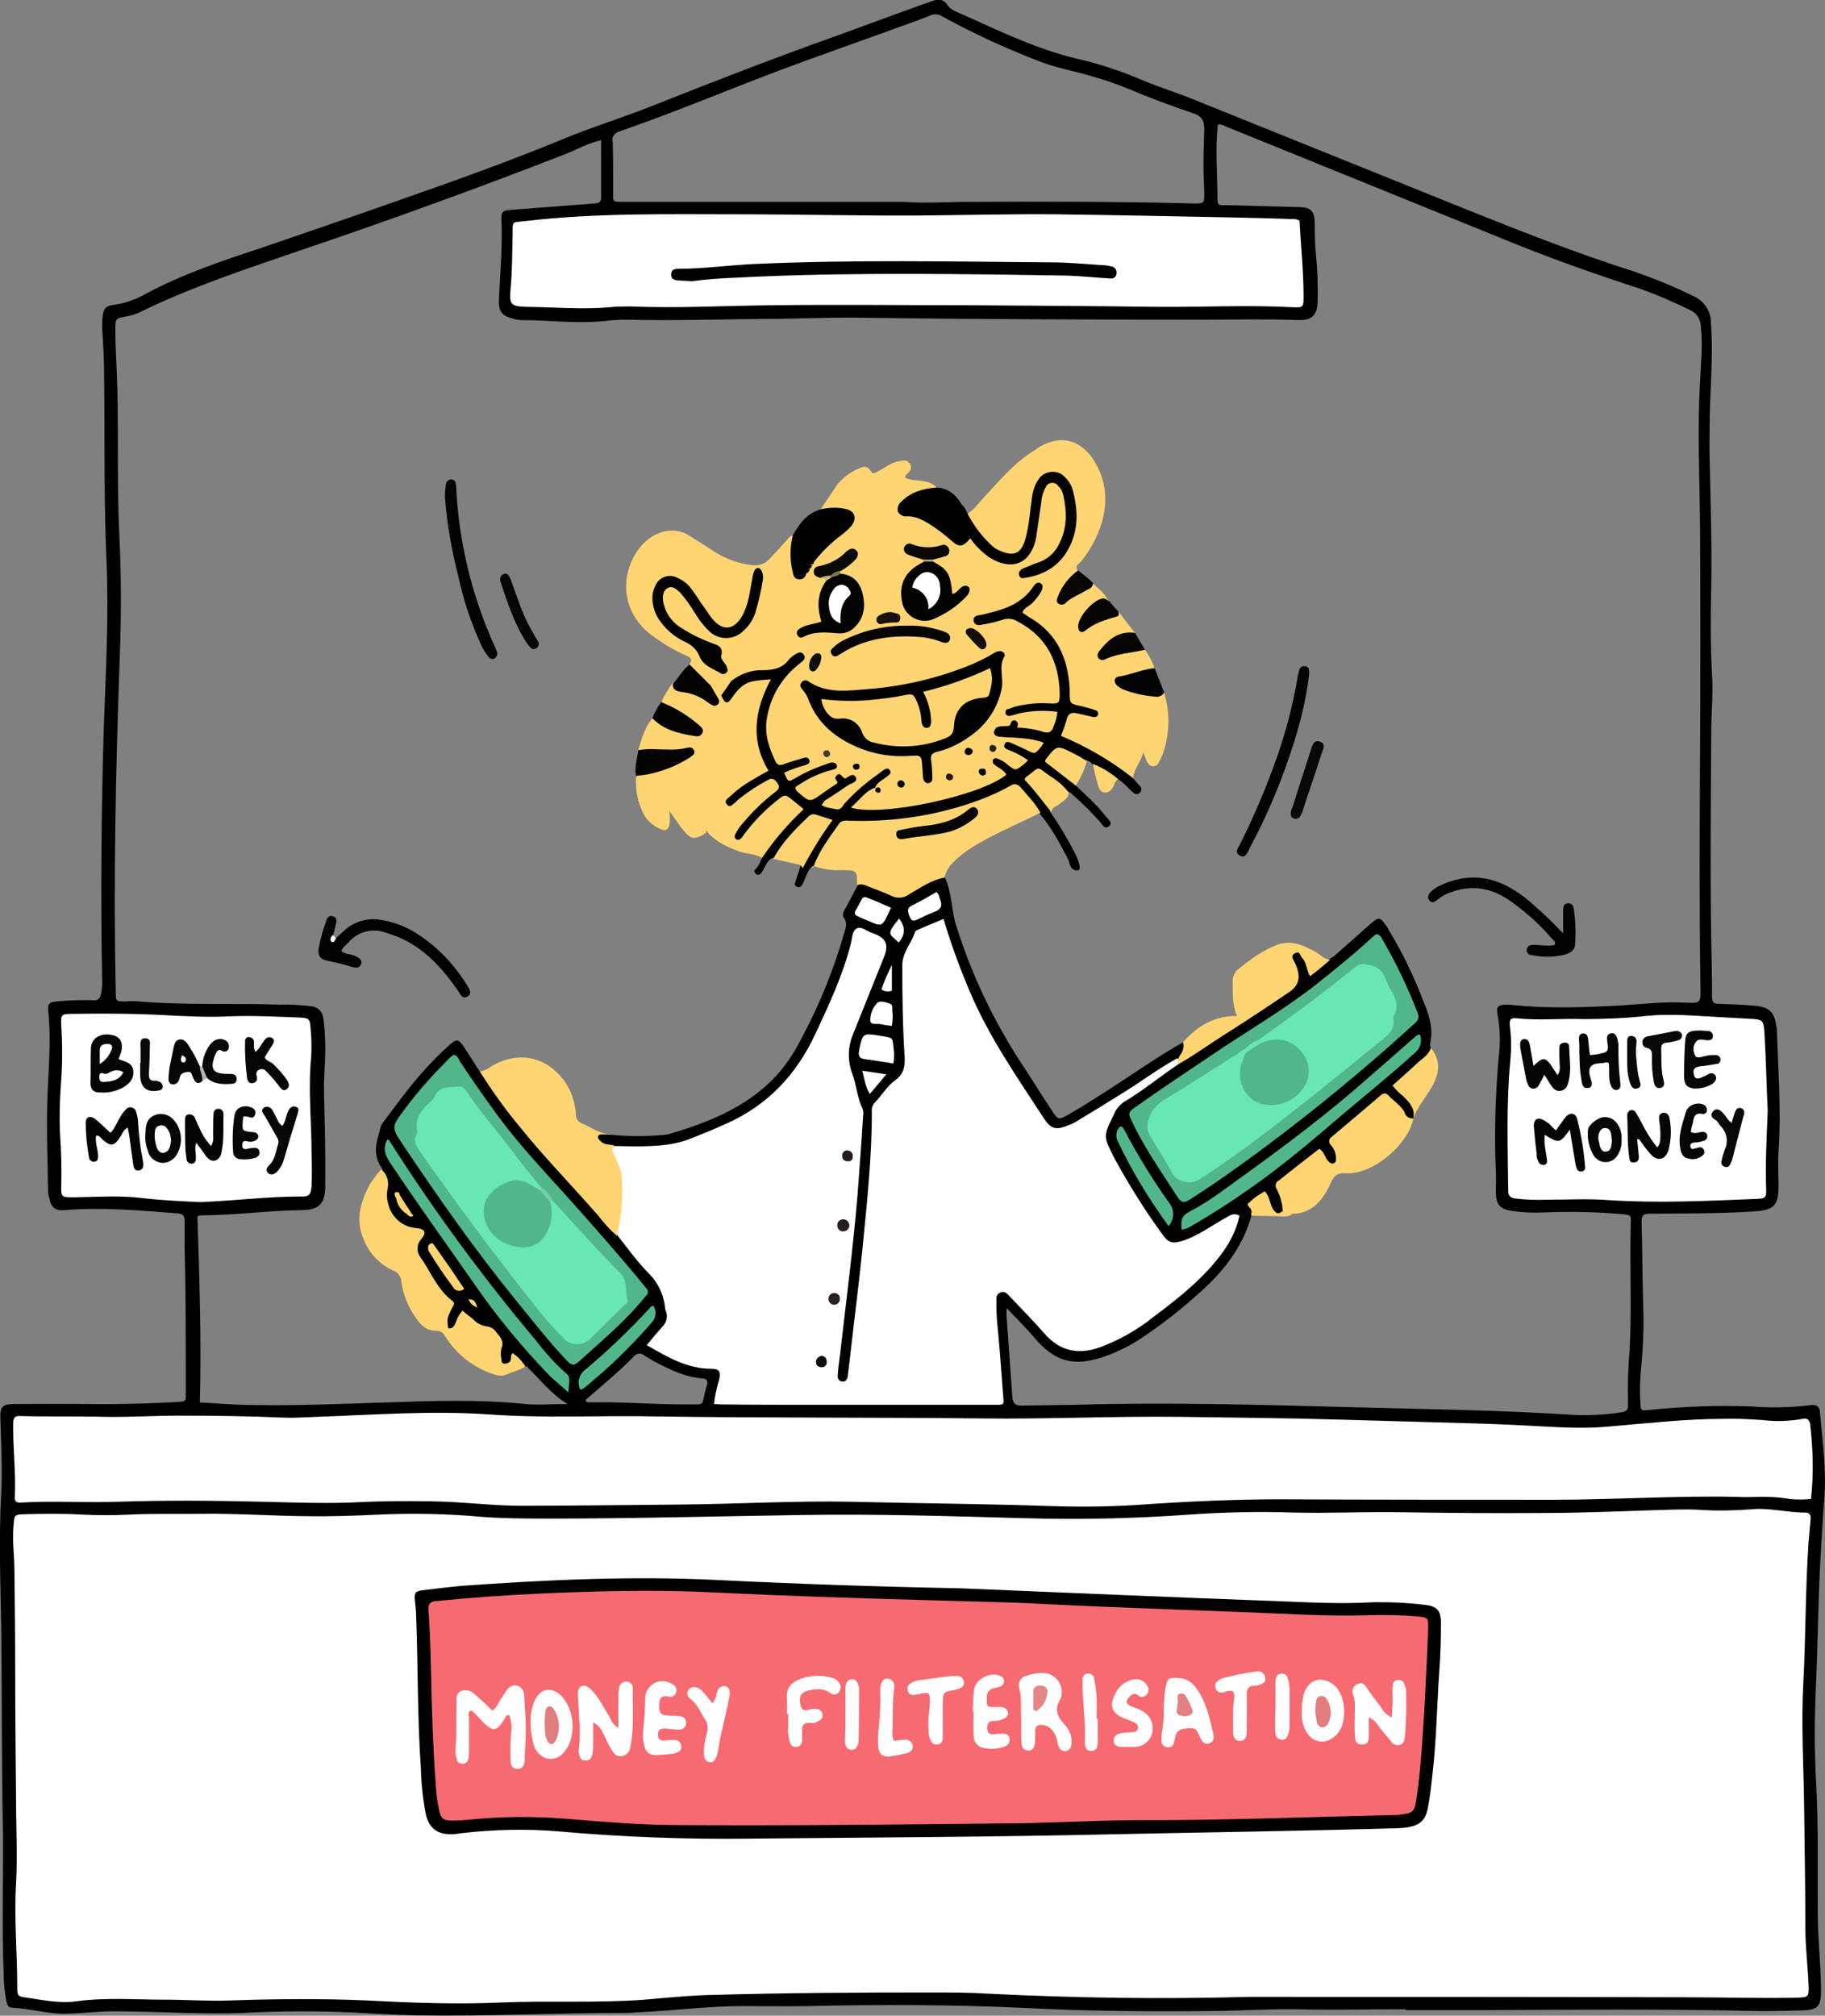 <svg xmlns="http://www.w3.org/2000/svg" enable-background="new 0 0 455.7 503.2" viewBox="0 0 455.7 503.2" id="money-filterisation"><rect x="0" y="0" width="455.7" height="503.2" fill="#808080" stroke="none"/><path d="M454.5,390.2c0.3-5.2,0.6-10.5,1-15.7c0.6-7.5-0.4-14.8-1.1-22.2c-0.1-1.4-1.2-1.7-2.4-1.5c-4.9,0.6-9.9,0.7-14.8,0.3
			c-8.5-0.3-17,0-25.5,0.9c-2,0.2-2,0.1-2.1-1.8c-0.2-3-0.1-5.9,0.2-8.9c0.5-5.1,0.7-10.3,0.5-15.4c-0.2-6.9-0.2-13.9-0.4-20.8
			c0-1.4,0.2-2.1,1.9-2.1c8.8-0.1,17.6,0,26.4-0.6c4.6-0.3,5.9-1.4,5.9-6.2c0-3-0.2-6,0-8.9c0.7-10-0.1-20-0.4-30
			c0-0.5-0.1-1-0.2-1.5c-0.5-3.2-1.9-4.4-5.1-4.7s-6.1-0.4-9.2-0.5c-1.2,0-1.7-0.3-1.7-1.7c0-4.8-0.1-9.5-0.2-14.3
			c-0.3-17.3-0.1-34.7,0-52c0-4.6,0.5-9.3,0.2-14c-0.4-7.3-0.4-14.6-0.2-22c0.2-10.7-0.2-21.4-0.4-32.1c-0.1-2.7,0-5.3,0-8
			c0-8.7,1-17.4,0.3-26.1c0-2.9-1.9-5.5-4.6-6.6c-4.7-2.3-9.6-4.3-14.5-6c-13.9-4.4-27.4-9.7-40.9-15.1c-23-9.3-46-18.5-69-27.8
			c-4.1-1.7-8.4-3-12.5-4.7c-4.8-2.1-9.8-3.8-14.9-5.1c-10.4-2.2-20.1-6.8-29.8-11.2c-1.5-0.7-3.5-1.3-4.3-2.5
			c-1.4-2.1-2.9-1.5-4.6-0.9c-7.6,2.7-15.2,5.5-22.8,8.3c-15.8,5.6-31.5,11.7-47.1,17.9c-7.4,2.9-14.9,5.2-22.3,8.3
			c-13.1,5.4-26.6,10.2-40,14.9c-11.6,4.1-23.3,8.1-35,12.1c-9.7,3.2-19.5,6.5-28.6,11.4c-2.4,1.4-5.1,2.3-7.8,2.7
			c-2.1,0.2-2.7,1-2.9,3.1c-0.1,0.9-0.1,1.8-0.1,2.7C25.8,86,26,90,26,94.1c0.2,15.3-0.1,30.7,0.6,46c0.6,14-0.2,27.9-0.7,41.9
			c-0.6,20.9-0.8,41.8-0.4,62.7c0.1,1.2-0.1,2.4-0.3,3.5c-0.3,1.2-0.8,1.6-2,1.5c-3-0.1-5.9,0-8.9,0.3c-1.9,0.1-2.4,0.6-2.3,2
			c0.9,7.8,0,15.6-0.2,23.4c-0.2,7.2,0.1,14.5,0.2,21.7c0,0.7,0.1,1.3,0.3,2c0.5,2.4,1.5,3.2,3.9,3c9.4-0.8,18.8,0.1,28.1,0.8
			c1.3,0.1,1.8,0.6,1.8,1.8c0,2.2,0,4.4,0,6.5c0.3,12.2,0.3,24.3,0.3,36.5c0,2.2,0,2.2-2.3,2.3c-7.3,0.4-14.6,0.6-22,0.5
			c-6.1-0.1-12.3,0-18.4,0c-3.3,0-3.7,0.7-3.6,3.9c0.2,6.1,0.5,12.3,0.2,18.4c-0.6,11-0.2,22,0,33c0.2,16.6,0.1,33.3,0.4,49.9
			c0.2,12.2-0.3,24.4,0.2,36.5c0,2.5,0.2,4.9,0.7,7.4c0.2,0.8,0.4,1.6,1.4,1.6c4.5,0.2,8.9,1.6,13.5,1.5s8.9-0.7,13.3-0.6
			c10.4,0.1,20.8,0.8,31.2,0.4c9.1-0.5,18.2-0.5,27.3-0.1c5.1,0.3,10.3,0.6,15.4,0.7c17.7,0.3,35.4-0.6,53.2-0.6
			c1.1,0,2.2-0.2,3.3-0.2c8.4-0.4,16.8-1.5,25.2-1.5c5.4,0,10.7,0.1,16,0c18.4-0.4,36.8-0.4,55.2,0.5c15.9,0.8,31.9,0.9,47.8,0.7
			c6.4-0.1,12.9-0.5,19.3-0.4c9.1,0.2,18.2,0,27.3,0v0.2c6.6,0,13.3,0,19.9,0c22.1-0.1,44.2-0.3,66.2,0.2c3.9,0.1,7.7,0,11.6-0.1
			c5.5,0,6.1-0.7,6-6.1c-0.1-5.6-0.7-11.2-0.8-16.9c-0.1-11.2,0.2-22.4-0.4-33.6c-0.5-8.6-0.4-17.2,0-25.8
			C453.9,409.8,454,400,454.5,390.2z M154.7,32.8c13.3-4.6,26.4-10.1,39.6-15.1c10.4-3.9,20.8-7.5,31.2-11.3
			c2.2-0.8,4.5-1.6,6.7-2.5c1-0.5,2.1-0.4,3.1,0.2c7.8,4.3,15.9,8,24.2,11.2c4,1.6,8.2,2.3,12.3,3.5c3.3,0.9,6.6,2,9.8,3.3
			c5.4,2.3,10.8,4.3,16.4,6.2c2.2,0.7,2.7,2,2.7,3.9c-0.1,3.3-0.2,6.5-0.2,9.8c0,2.2,0.2,4.3,0.2,6.5s-0.1,2.3-2.4,2.3
			c-19-0.5-38-0.5-57-0.4c-4.9,0-9.7,0.4-15.5,0c-22.8,0-46.6,0-70.3,0c-2.7,0-2.4-0.1-2.4-2.4c0-4.2,0-8.3-0.1-12.5
			C152.6,34.3,153.5,33.1,154.7,32.8z M176.5,345.9c-1.7,5.5,0.3,4.6-5.7,4.7c-7.9,0-15.8-0.7-23.7-0.5c-0.3,0-0.6,0.1-0.9-0.6
			c4.1-3.6,8.3-7,12.1-10.9c0.6-0.8,1.7-0.9,2.5-0.3c0,0,0.1,0,0.1,0.1c2.8,1.8,5.9,3.3,9,4.5c1.7,0.6,3.4,1,5.2,1.2
			C176.3,344.1,176.9,344.5,176.5,345.9z M406.9,337.3c-0.4,4.4-0.5,8.9-0.4,13.3c0.1,1.5-0.5,1.8-1.8,2c-4,0.6-8.1,0.8-12.1,0.6
			c-18.3-1.2-36.6-1.4-54.9-1.9c-23.1-0.6-46.1-1.3-69.2-0.6c-4.5,0.1-8.9,0.1-13.4,0.2c-1.4,0-2.1-0.4-2.3-1.9c-0.5-7-1-14-1.5-21
			c0-0.5,0.1-0.9,0.1-1.4c2.4,2.5,4.6,4.7,6.6,7c5.3,6.4,10.2,8,19,4.6c3.3-1.3,6.5-3,9.4-5.1c5.3-3.6,10.3-7.7,15-12.1
			c5.1-4.9,9.2-10.6,11.1-17.6c1.3-0.8,3-1,4.5-0.6c1.7,0.4,3.4,0.3,5-0.3c5-0.4,7.7-3.6,9.7-7.7c0.8-1.5,1.7-2.6,3.5-2.7
			c7.8,0,12.5-4.5,16.2-10.8c0.4-0.8,0.9-1.5,1.5-2.2v-0.1c0.2-2.3,1.1-4.5,2.7-6.3c2.8-3.4,2.9-7.3,1.6-11.3
			c-0.1-0.3-0.1-0.6-0.1-0.9c0.9-4-0.4-7.5-1.9-11.1c-2.3-6-5.1-11.7-8.4-17.2c-0.3-0.6-0.7-1.2-1.1-1.7c-1.1-1.5-1.6-1.5-3.1-0.2
			c-3.2,2.8-6.3,5.6-9.5,8.4c-0.3,0.2-0.7,0.5-1,0.6c-1.4,0.8-2.5,0-3.5-0.8c-4.8-3.3-9.6-3.3-14.2,0.3c-0.1,0.1-0.3,0.2-0.5,0.3
			c-5.4,2.4-6.3,6.7-5,11.8c0.5,2.1,0,3.2-2.3,3.4c-4.5,0.3-7.7,3.3-10.9,6c-9.3,6-18.5,12.2-27.9,17.9c-3.2,1.9-4.4,1.6-6.4-1.4
			c-9.5-14.1-18.1-28.7-23.3-45.1c-1.3-4.2-1.4-8.6-2.8-12.7c0.4-3.3,2.8-5.2,5.1-6.8c5.9-4.1,12.3-7.4,19.1-9.7
			c1.6,0.2,2.3,1.4,3,2.6c2.2,3.2,4,6.7,6.1,10.1c-0.5-1.9-1.2-3.7-2.3-5.3c-1.3-2.5-3.4-4.6-4.2-7.4c0.2-2.7,3.2-2.9,4.3-4.8
			c0.2-0.2,0.5-0.3,0.8-0.3c0.4,0.1,0.8,0.2,1.2,0.4c2.8,2.1,5,4.7,7.5,7.1c-1.4-2.8-3.7-4.7-5.9-6.7c-0.8-0.7-1.8-1.2-1.9-2.5
			c0.9-2.1,1.5-4.5,3.3-6.1c0.6-0.1,1.2,0.1,1.6,0.6c0.8,1.3,0.9,2.8,1.4,4.2c0.8,2.6,1.3,2.8,3.1,0.8c0.3-0.5,0.9-0.8,1.5-0.9
			c2,0,3,1.7,4.8,2.7c-0.3-1.3-1.5-2-1.5-3.2c0-1.8,1.2-3.1,1.8-4.6s1.4-2.3,2.6-0.4c1,1.7,1.9,1,2.5-0.3c1.4-3.2,2-6.7,1.6-10.1
			c-0.1-1.8-0.4-3.5-0.8-5.3c-0.7-2-1.5-4-2.3-5.9c-0.7-1.6-1.5-3.2-2.4-4.7c-0.8-1.4-1.8-2.7-2.6-4.1c-1.4-1.7-2.6-3.5-4-5.1
			c-0.9-0.8-1.7-1.7-2.3-2.8c-1-1.9-2.7-3.1-4.2-4.6c-1.1-1.3-2.7-1.9-3.7-3.3c-0.8-1.7,0.7-2.5,1.5-3.5c5.2-7.3,7.2-15.2,3-22.6
			c-3.3-5.8-7.9-7.2-13.5-3.7c-5.4,3.3-9.4,8.1-13.6,12.6c-1.2,1.3-2.1,2.9-4,3.4c-1.2-0.1-1.6-1.1-2-2c-1.1-2.4-3.3-4-5.8-4.5
			c-1.8-1-3.8-1.6-5.9-1.8c-1.6-0.3-3.3-0.6-2-3c0.7-1.4-0.3-1.7-1.5-1.6c-1.2,0.2-2.3,0.6-3.3,1.3c-1.6,1-3.2,2-5.1,0.5
			c-0.8-0.6-1.7,0.1-2.5,0.4c-2.8,1.3-4.5,3.7-6.2,6.2c-0.6,1.1-1.4,2.2-2.2,3.1c-3.2,1.5-5.3,4.1-7.2,6.9c-1.3,1.3-2.4,2.6-3.5,4
			c-3.4,4.3-7.5,4.1-12,2.4c-3-1.1-5.5-3.1-8.2-4.7c-2.2-1.4-4.3-3-7.1-2.7c-4.5,0.6-7.3,3.4-8.9,7.4c-2.7,7.2-0.9,12.9,5.2,17.6
			c2.3,1.7,4.8,3.2,7.3,4.5c1.1,0.6,2.5,1.1,1.8,2.9c-1.4,1.7-2.8,3.4-4.2,5.1c-1.1,1.5-2.1,3.1-3,4.7c-0.9,1.4-1.5,2.9-2.4,4.3
			c-1.5,2.4-2.5,5.1-3.1,7.9c-0.4,1.9-0.7,3.7-0.6,5.6c-0.1,3.9,0.1,7.8,2.9,10.9c2.2,2.5,3,2.4,4.1-0.6c0.6-1.6,1.3-1.1,2.1-0.2
			s1.6,2.3,2.4,3.4c1.1,1.4,2.3,2.2,4.1,1.4c0.5-0.3,1.1-0.4,1.7-0.4c3.6,2.8,7.8,4.6,12.3,5.4c0.6,0.1,1.1,0.5,1.4,1
			c0.4,0.9,0,1.7-0.1,2.7c1-1.1,1.5-2.8,3.3-2.9c2.4,0.6,5.3,0,7.1,2.3c0.4,1.2-0.4,2.3-0.6,4.1c1.1-1.7,1.4-3.1,2.5-4
			c0.2-0.2,0.5-0.3,0.8-0.4l0.5-0.1c2.5,0,4.9,0.7,7.3,0.8c3.4,0.1,3.7,0.6,3.5,4.2c-0.1,1-0.5,1.9-1,2.8c-1.4,2.2-2.8,4.4-1.8,7.2
			c0.1,0.6,0,1.2-0.2,1.7c-3.4,11.9-8,23.3-14.9,33.7c-3.3,5-8.1,8.3-13.2,11.2c-9.6,5.3-19.6,8.2-30.7,6.5c-1.4-0.5-2.9-0.4-4.3-1
			c-3.3-1.5-5.5-3.4-6.2-7.4c-0.9-6.4-6.6-11.2-13.1-10.9c-2.1,0.1-4.1,0.7-5.8,1.8c-1.1,0.6-2.2,1.8-3.8,1l-4-6.2
			c-1.3-1.9-1.7-2-3.4-0.6c-4,3.6-7.7,7.6-11,11.9c-2,2.5-3.8,5.1-5.7,7.5c-0.8,1-0.8,2.2-1.2,3.3c-0.9,2.9-1,5.7,0.9,8.3
			c0.2,1.5-1,2.3-1.7,3.4c-5.6,8.5-3,17.4,5.1,21.4c1.3,0.5,2.2,1.8,2.3,3.2c0.4,3.1,1.6,6.1,3.5,8.7c0.9,1.7,2.6,2.8,4.5,3.1
			c1.3,0.1,2.4,0.9,3.1,2c2.2,3.3,5.3,6,8.8,7.8c2.5,1.3,5,1.9,7.6,0.5c0.8-0.6,1.9-0.8,2.8-0.6c0.1,0,0.3,0.1,0.3,0.2l0.2,0.1
			c3,2.9,5.6,6.4,9.8,9c-3.9,0-7.2,0.3-10.5,0c-11.6-1.2-23.1-0.8-34.7-0.4c-12,0.4-23.9,0.9-35.9,0.6c-3.5-0.1-6.9-0.4-10.7-0.6
			c0.4-15.6-0.1-31-0.6-46.4c0.3-0.2,0.5-0.3,0.7-0.3c8.4,0,16.8-1.2,25.2-1.3c4.3,0,6-1.5,6-5.9c0.1-7.8-0.1-15.6-0.3-23.5
			c-0.1-4.8,0.6-9.5,0.2-14.3c0-1.5-0.2-3-0.4-4.4c-0.2-1.5-1.4-2.7-3-2.8c-2.6-0.3-5.1-0.5-7.7-0.4c-11.8-0.4-23.5,0.2-35.3-0.8
			c-1.1-0.1-2.2-0.1-3.3,0c-2.5,0-2.5,0-2.5-2.6c-0.6-27.8,0-55.6,1-83.4c0.4-10.1,0.4-20.2-0.1-30.3c-0.6-12.2-0.2-24.4-0.5-36.5
			c-0.1-5-0.5-9.9-0.5-14.8c0-2.9,0-2.9,2.7-3.4c1.3-0.2,2.5-0.6,3.7-1.2c12.7-6.2,26.1-10.6,39.5-15.2
			c22.5-7.6,44.8-15.7,66.9-24.3c2.7-1.1,5.3-2.6,8.5-3.3c0,4.9,0,9.6,0,14.3c0,1.2-0.6,1.4-1.7,1.5c-7,0.5-14,1.1-21,1.6
			c-1.8,0.1-2.3,0.5-2.2,2.4c0.3,6.5-0.3,13.1-0.6,19.6c-0.2,3.6,0.7,4.5,4.1,5.3c0.5,0.1,1,0.2,1.5,0.2c7.3,0,14.6,1.1,22,0.1
			c1.3-0.1,2.6-0.2,3.9-0.2c11.9,0.3,23.8-0.1,35.6-0.2c7.4,0,14.8-0.4,22.3-0.3c28.9,0.4,57.8,0.5,86.7,0.5
			c7.8,0,15.6-0.2,23.5,0.1c3.4,0.1,4.7-1.2,4.8-4.6c0.1-3.9,0-7.7-0.4-11.6c-0.3-2.7-0.3-5.3-0.3-8c-0.1-3-0.9-3.9-3.8-4
			c-6.2-0.2-12.5-0.3-18.7-0.5c-0.8,0-1.8,0.3-1.8-1.2c0-6.3-0.6-12.6,0.1-18.9c0.9-0.2,1.6,0.3,2.3,0.6
			c24.2,9.8,48.3,19.6,72.5,29.4c10,4,20.2,7.6,30.4,10.9c4.3,1.5,8.4,3.3,12.5,5.3c1.8,0.7,2.9,2.4,2.9,4.3c0.5,4.6,0,9.1-0.2,13.6
			c-0.7,12.3-0.1,24.6,0,36.8c0.1,18.4,0.1,36.8,0,55.3c-0.1,19.7-0.2,39.4,0.1,59.1c0.1,4.1,0,4.1-4,3.9c-5.4-0.3-10.7,0.4-16,0.7
			c-9,0.5-18,0.8-27-0.1c-0.6-0.1-1.2-0.1-1.8-0.1c-1.7,0.1-2.2,0.6-1.9,2.2c0.7,3.7,0.8,7.5,0.3,11.2c-0.8,9.3-1.1,18.6-0.7,27.9
			c0.1,1.9,0,3.8,0,5.6c0.1,3.1,1,4.1,4,4.6c2.4,0.3,4.7,0.5,7.1,0.4c6.8-0.3,13.7-0.2,20.5,0.4c2,0.2,2.2,0.2,2.1,2.2
			C406.9,315.9,407.5,326.6,406.9,337.3L406.9,337.3z"></path><path fill="#fff" d="M312 498.5c-21.8.6-43.5.3-65.3-.8-4.7-.3-9.5-.3-14.3-.3-18 0-36 .1-54 .6-5.8.1-11.6.7-17.5 1.2-11.9.9-23.8.2-35.6.7-11.2.5-22.4.1-33.5-.5-11.5-.5-23-.4-34.4 0-5.5.2-10.9-.2-16.3-.2-7.3 0-14.6-.6-22 .4-4.2.6-8.3-.3-12.4-.9-2.3-.3-2.4-.4-2.4-2.8 0-8.5-.8-17-.3-25.5.4-7.2 0-14.5 0-21.7-.1-10.3-.2-20.6-.2-30.9 0-8.6-.1-17.2-.2-25.8 0-3.8-.6-7.5-.2-11.3.2-2.6.2-2.6 2.8-2.7 4.7-.1 9.5-.2 14.3.1 3.9.2 7.9.2 11.8 0 6-.3 12.1-.1 18.1-.2 8.6-.1 17.2.5 25.8.6 6.1.1 12.3-.1 18.4-.4 8.7-.4 17.4-.2 26.1.6 5.6.4 11.3.4 16.9.4 21 0 42-.6 62.9-.9 18.4-.3 36.8.3 55.2.8 13.8.4 27.5.1 41.3-.9 8.7-.6 17.4-.8 26.1-.5 8.5.2 17-.2 25.5-.1 12.4.2 24.7.3 37.1.2 9.1 0 18.2-.4 27.3-.7 3.8-.1 7.5-.3 11.3-.1 4.3.3 8.5.2 12.8-.1 4.6-.5 9 .8 13.6.8 1.2 0 1.5.6 1.4 1.7-.2 1.9-.3 3.8-.5 5.6-.8 11.7-.7 23.4-1.3 35-.6 10.7.1 21.4.2 32 .1 9.8.3 19.6.3 29.4 0 4.8.6 9.5.8 14.2.1 3.1 0 3.1-3 3.2-9.1.2-18.2-.1-27.3-.1-35.3-.1-70.7-.1-106-.1L312 498.5zM294.2 265.7c-4.5 3-8.7 6.5-13.4 9.3-1.2.8-2.1 1.8-2.6 3.1-2.8 5.6-2.7 5.6.1 11.1 3.5 6.4 7.4 12.7 11.7 18.6 1.7 2.5 2.6 2.8 5.5 1.9 3.8-1.3 7-3.7 10.4-5.6 1.1-.6 2.1-1.5 3.6-.6-.7 3.3-2.2 6.3-4.1 9-4.7 6.5-10.9 11.4-17.3 16.2-4.1 3.3-8.7 5.9-13.6 7.7-5.5 1.9-10 .8-13.8-3.6-2.8-3.2-5.8-6.2-8.7-9.3-.6-.7-1.3-1.3-2.3-.8s-.9 1.3-.9 2c-.1 4.1.5 8.1.8 12.1s.6 7.9.9 11.8c.2 2.1.2 2.1-1.9 2.1h-44.2c-8.2 0-16.4 0-24.6-.1-.5 0-1-.1-1.5-.1.2-2.1.7-4.2 1.3-6.2.4-1.9 0-2.6-2-2.6-6 0-10.9-2.9-16.1-5.9 1.4-1.7 2.6-3.2 3.9-4.6 1-1 1.4-2.5.9-3.8-.1-.2-.1-.4-.2-.6-.3-3.5-1.8-6.7-4.3-9.1-2.8-2.9-5.2-6.2-7.7-9.4-1.1-3 .4-5.8.4-8.8.1-3.7.1-7.3-1.6-10.7-.6-1.2-.9-2.5.9-3.1 3.5-.5 7.1 0 10.6-.6 18.4-3.3 32.5-12.1 40-30.1 3-6.9 5.6-13.9 7.9-21.1.9-2.8 1.6-3.1 4.3-2.2.7.2 1.5.6 2.2.9 3.1 1.5 4 3.5 2.7 6.8-1.9 4.6-3.5 9.3-5.7 13.7-3.3 6.4-3.6 14-.7 20.6 1.1 2.6 1.1 5.3 1 8.1-.1 8.2-1.2 16.4-1.9 24.5s-1.8 16.5-2.7 24.8c-.4 3.6-.7 7.3-1.2 10.9-.1.6.1 1.2.6 1.7.9-4.5 1.1-8.7 1.6-12.9 1.4-10.5 2.4-21 3.4-31.6.5-5.2 1.1-10.4.8-15.7s1.3-9.8 5.3-13.2c2.1-1.8 3.2-4.5 3-7.2-.1-6.4-.8-12.8-.7-19.3 0-3.8 1.1-7.5 3.2-10.7 1.6-2.6 4.5-3.2 7.1-3.8 1.7-.4 2.1 1.5 2.5 2.8 1.8 5.7 4.1 11.1 6.4 16.6 3.2 8 8.2 14.9 12.6 22.2 1.4 2.4 2.9 4.8 4.5 7 2.4 3.3 3.6 3.6 7.2 1.6s7-4.1 10.4-6.3c4.1-2.6 8.2-5.2 12.2-7.9 1.1-.7 2.2-1.8 3.8-1C294.5 264.7 294.5 265.3 294.2 265.7zM452.2 374.2c-1.8.2-3.6.2-5.4 0-2.8-.5-5.7-.6-8.6-.5-1.2 0-2.4.1-3.6 0-15.5-.4-31.1.7-46.6.7-21.9 0-43.8 0-65.6-.1-12.9-.1-25.7.5-38.6 1.4-7.9.5-15.8.5-23.7.2-15.7-.5-31.5-.6-47.2-1-14.6-.3-29.1.6-43.6.7-13.1.1-26.1.3-39.2.3-7.3 0-14.6-1-21.9-1.1-6.1-.1-12.3-.1-18.4.2-8 .4-16 .1-24-.1-12.2-.3-24.3-.4-36.5 0-8 .3-16-.3-24 .2-1.1.1-1.7-.2-1.6-1.4.3-6.1-.5-12.3-.4-18.4 0-1.5.5-1.9 1.9-1.8 7 .2 14.1 0 21.1.2 6.1.1 12.3-.3 18.4-.3 8.7 0 17.4.1 26.1.5 2.8.1 5.5-.1 8.3-.2 14.3-.5 28.7-1.6 43-.6 14 1 27.9.2 41.9.5 27.1.4 54.2.2 81.4.5 16.4.2 32.9-.6 49.3-.4 13.4.2 26.7.3 40.1.7 11.8.3 23.5.7 35.3 1 6.4.2 12.9.6 19.3.9 4.2.2 8.3.2 12.5-.2 9.6-.8 19.1-1.9 28.7-1.9 3.2-.1 6.3.1 9.5.3 3.2.4 6.3.3 9.5-.2 1-.2 2.1-.5 2.4 1.3C452.7 361.7 452.9 368 452.2 374.2zM324.5 55.1c.3 6.2 1 12.5 1 18.9 0 2.7-.1 2.8-2.6 2.7-11.4-.6-22.8 0-34.1-.1-15.6-.2-31.3-.3-46.9-.4-16.2 0-32.5-.2-48.7 0-12 .1-23.9.8-35.9.3-1.7 0-3.3 0-5 .2-6.9.6-13.8 0-20.8-.1-4-.1-4.4-.6-4-4.6.4-4.4.4-8.9.5-13.3 0-3.8-.2-3.1 3.1-3.5 17.8-2.1 35.6-1.7 53.4-1.7 15.1 0 30.3.4 45.4.3 11.3-.1 22.6-.4 33.8-.3 14.9.2 29.9.5 44.8.8 4.6.1 9.3.2 14 .4C323.1 54.6 323.8 54.7 324.5 55.1zM441.4 277.3c-.3 7-.6 13.1-.4 19.3.1 2.4-.1 2.6-2.5 2.7-12.3.5-24.5 1.1-36.8.3-5.2-.4-10.5-.1-15.7-.1-2.6.1-5.1 0-7.7-.3-1.1-.2-1.7-.6-1.7-1.9-.1-10.8-.5-21.5.5-32.3.3-3 .3-5.9-.1-8.9-.1-1.3 0-2.1 1.6-1.9 5.6.6 11.3 0 16.9.2 5.2 0 10.5-.2 15.7-.8 6-.6 12 0 18.1.3 2.4.1 4.7.3 7.1.4 3.8.2 4 .1 4.2 4C441 264.9 441.1 271.6 441.4 277.3zM50.1 300.1c-4.2-.2-9.3-.4-14.5-1-5.6-.7-11.3-.3-16.9-.2-3.4 0-3.5.1-3.4-3.2.1-4.2 0-8.3-.3-12.5-.2-4.1-.1-8.3.2-12.4.4-4.9.4-9.9.1-14.8-.1-2.7-.1-2.9 2.8-2.9 7.5-.1 15-.1 22.5.3 5.7.3 11.4.6 17.2.3 5.5-.2 11.1.1 16.6.3 3 .1 3 .3 3.2 3.3.2 2.2.2 4.3.1 6.5-.8 8.1.1 16.2.1 24.3.1 2.7.1 5.3 0 8-.2 2.2-.6 2.7-2.8 2.6C67 298.7 59.1 299.7 50.1 300.1z"></path><path fill="#ffd574" d="M153.6,286.2c-0.8,0.4-0.8,0.9-0.4,1.7c0.8,2,1.9,3.8,2.1,6.1c0.3,4.9-0.1,9.8-1.3,14.5
			c-1.7-1.5-3.2-3.2-4.6-5c-6.8-7.8-14.1-15.2-20.5-23.3c-3.3-4-6.3-8.3-9.1-12.7c1.1-0.2,2.1-0.7,2.9-1.3c6.8-4,13.8-2.5,18.4,3.9
			c1.6,2.4,2.5,5.1,2.7,8c-0.1,1,0.5,1.9,1.4,2.3c2.3,0.9,4.4,2.7,7,2.7c0.2,0,0.3,0.2,0.5,0.3c-0.3,0.7-1.2,0.5-1.5,1.1
			C151.7,285.5,153.5,284.6,153.6,286.2z"></path><path fill="#51b78b" d="M113.4 263.3c.9.3 1.1 1 1.4 1.6 3.1 4.7 6.3 9.3 9.7 13.9 5.4 7.3 11.7 13.9 17.8 20.7 6.4 7.2 12.9 14.5 19 22 .6.5.6 1.3.2 1.8 0 .1-.1.1-.2.2-1.1 1.3-2.2 2.6-3.3 3.8-4.1 4.4-8.6 8.2-13 12.2-1.7 1.6-2.2 1.6-3.9-.3-4.3-4.6-8.2-9.6-12.2-14.5-10.1-12.4-19.3-25.5-28.2-38.8-3-4.5-3-4.5.2-8.8 3.3-4.5 7-8.6 10.9-12.5C112.3 264 112.8 263.6 113.4 263.3zM343.9 233.2c.5.2.9.5 1.1 1 3.5 6 6.5 12.2 9 18.7.5 1.3-.1 2.1-1 2.8-2.8 2.5-5.6 5.1-8.4 7.5-12.3 10.7-25 20.7-38.3 30.1-3 2.1-6 4.1-9.1 6.1-1.6 1-2.2.9-3.2-.6-3.9-6.1-8.1-12-11.2-18.5-.2-.4-.3-.7-.5-1.1-.6-1.2-.3-1.8.9-2.6 6.6-4.7 13.4-9.2 20.1-13.7 8.6-5.8 17.6-11 25.8-17.5 4.5-3.6 9-7.2 13.2-11.1C342.8 233.9 343.2 233.3 343.9 233.2z"></path><path fill="#ffd574" d="M131.2 341.1c-1.4 1-3.1 1.3-4.6 2-.9.4-2 .4-2.9.1-5.3-1.6-9.7-5-12.6-9.7-.4-.8-1.2-1.3-2.1-1.3-2.3.1-3.8-1.2-5-3-2-2.7-3.3-5.9-3.8-9.2 0-1.3-.9-2.5-2.2-2.9-3-1.4-5.4-3.8-6.8-6.8-2.7-5.3-1.3-10.2 1.3-14.9.8-1.2 1.7-2.4 2.7-3.5 1.4 1.2 2 3 1.6 4.8-.3 1.4-.2 2.8.2 4.1.9 3.3 3.7 5.6 7.1 5.8 2 .2 2.4 1.1 1.2 2.6-1.3 1.3-1.4 3.4-.2 4.8 2.5 3.6 4.1 7.9 7.8 10.7.9.7.3 1.2 0 1.8-1.3 2.6-1.3 2.6-1 5.1 1.3.2 1.6-.8 2-1.7.3-1 .9-2 1.6-2.7.8.7 1.7 1.4 2.6 2.1.9 1 2.1 1.6 3.3 1.8 1.1.1 2.1.7 2.6 1.6 1 1.1 1.9 2.2 1.2 3.9-.2.9-.2 1.8 0 2.6 0 .5 0 1.1.6 1.2.6.1 1.2-.1 1.6-.6.4-.6-.1-1.4.6-2C129.3 338.6 130.3 339.8 131.2 341.1zM352.9 279.2c-1 6.1-9.9 14.2-17 13.7-1.8-.1-2.7.4-3.5 2.2-1.5 3.3-3.5 6.5-7.3 7.6-.8.2-1.5.3-2.3.3-.9 0-2.2 1.1-2.5-.8-.1-1.9-.7-3.7-1.5-5.4-.5-.6-.3-1.5.3-2 0 0 0 0 .1 0 3.4-2.7 6.8-5.4 10.2-8 1.4.8 1.4 2.3 2.3 3.1.4.4.7.7 1.3.5s.6-.7.6-1.2c0-1.3-.5-2.5-1.4-3.5-.4-.4-.4-1.2 0-1.6.1-.1.1-.1.2-.2 4.2-3.5 8.3-7 12.4-10.5.8-.7 1.4-.5 2 .2 1.3 1.3 2.9 2.3 3.9 4C350.9 278.7 351.9 279.3 352.9 279.2zM294.2 265.7c0-.6.1-1.1.1-1.7-.4-1.5.9-2.5 1.1-3.8 3.5-4 7.7-6.6 13.4-6.6-1.1-2.9-1-5.7-1-8.4-.1-1.2.4-2.4 1.3-3.2 3-2.4 6.1-4.7 9.7-6.1s6.7.1 9.8 1.8c1.2.7 2.1 1.9 3.6 1.8-1.6 1.5-3.3 2.9-5.1 4.2-.9-1.6-.8-3.4-2-4.6-.5-.5-.4-1.7-1.6-1.2s-.8 1.3-.3 2.2c.3.5.5 1.1.7 1.6.8 2.5.3 4.4-1.9 5.9-5 3.4-10 6.7-15 9.9C302.6 260.2 298.6 263.2 294.2 265.7z"></path><path fill="#51b78b" d="M354.6 258.3c.6 1.7 0 3.6-1.5 4.7-5.7 5.2-11.7 10-17.6 15-7.6 6.5-15.2 13-23.4 18.7-4.5 3.2-9.2 6.2-14 9-.9.6-1.9 1.1-3 1.3-.4-2.5.1-3.6 1.9-4.5 3-1.6 5.8-3.4 8.5-5.4 11-7.9 22-15.9 32.3-24.7 5-4.3 10-8.7 15-13.1C353.4 258.9 353.7 258.2 354.6 258.3zM96.7 284.5c.6 0 .7.6 1 1 10.9 17.1 23 33.5 36 49 2.3 3 4.8 5.8 7.6 8.3 1 .8 1 1.2.6 4.8-1.6-1.5-3.1-2.7-4.5-4-7-7.2-13.5-15.1-19.2-23.4-6.9-9.9-14-19.7-20.7-29.8C96.2 288.5 95.5 286.7 96.7 284.5z"></path><path fill="#ffd574" d="M357.3,261.6c3,3.7,1.8,7.3-0.4,10.8c-1.4,2.2-3.1,4.2-3.9,6.7c0.3-2.3-1-3.9-2.6-5.4c-1-0.8-1.9-1.7-2.7-2.7
			c2.2-2,4.4-3.9,6.5-5.9C355.4,264.1,356.8,263.2,357.3,261.6z"></path><path fill="#51b78b" d="M163.2 326c.8 1.4.6 3.1-.5 4.2-5.2 6-10.9 11.5-17.1 16.5-.1.1-.4.1-.7.2-.9-1.8-.3-3.9 1.4-5.1 5.6-4.7 10.9-9.8 15.9-15.2C162.4 326.2 162.7 326 163.2 326zM291.8 306.1c-4.8-6.6-9.1-13.6-12.6-21-.7-1.2-.6-2.8.4-3.8.6-.2.9.3 1.1.7 3.3 6.3 7 12.3 11.1 18.1C293.3 301.8 293.3 304.3 291.8 306.1z"></path><path fill="#ffd574" d="M320.2 302.3c.6 1 1.6.6 2.5.8-1.2.9-2.7.5-4 .5-2.1 0-4.1-.1-6.2-.1 0-.2-.1-.4-.1-.6.6-1.1-1.2-1.8-.8-2.4 1-1 2-1.8 3.2-2.5.3-.2.7-.4 1-.6 1.3 1.3 1.2 3.1 2.1 4.5C318.6 302.9 319.3 303.3 320.2 302.3zM115.9 321.7c-.6.7-1.7.7-2.4.1-.1-.1-.2-.2-.3-.4-2.2-2.9-4.2-5.9-6.1-9-.2-.3-.2-.5-.2-.8-.1-.5.2-1 .7-1.2.5-.2.7.3.9.6 1.4 1.9 2.7 3.9 4.1 5.8C113.6 318.3 114.7 320 115.9 321.7zM99.8 298.3c1 1.6 2 3.2 3 4.7-.4.3-.9.3-1.3 0-1.3-.8-2.2-2.1-2.5-3.5C99 298.8 98.7 298.2 99.8 298.3zM119.2 326.4c-1-.3-1.8-1-2.2-2C118.7 324.2 118.8 325.5 119.2 326.4z"></path><path fill="#ffd574" d="M99.8 298.3c-.7.1-.5.8-.7 1.2-.2-.3-.3-.6-.5-1-.1-.3-.2-.9.4-.9S99.8 297.8 99.8 298.3zM101.6 303.1h1.3c.4.2.3.5 0 .6C102.4 303.8 101.9 303.5 101.6 303.1z"></path><polygon fill="#ffd574" points="131.7 341.4 131.5 341.4 131.5 341.2 131.7 341.2"></polygon><path fill="#ffd574" d="M279.3,152.7l4.1,5.3c-1.5,1.2-3.6,0.8-5.1,2.1c-1.3,0.9-2.4,2.2-3.1,3.6c3.9-0.6,7.2-2.3,10.7-1.5
			c1,1.4,1.8,2.9,2.4,4.6c-1.9,1.6-4.4,1.6-6.5,2.4c-0.7,0.3-1.8,0.1-1.8,1.2s1,1.1,1.7,1.4c2.9,1.1,6,1.5,9,1.2
			c1.5,5,1.4,10.4-0.4,15.3c-0.3,0.7-0.6,1.5-1,2.1c-0.3,0.7-1.1,1.1-1.9,0.8c-0.3-0.1-0.6-0.4-0.8-0.7c-0.2-0.3-0.4-0.7-0.5-1.1
			c-0.2-0.4-0.3-0.7-0.6-1.6c-0.7,2.5-2.3,4.2-2.6,6.4c-1.2,0.5-1.8-0.5-2.6-1c-4.1-2.8-8.4-5.3-12.8-7.4c-1.5-0.7-3.2-1.2-2.5-3.6
			c1.1-3.8,1.9-4.7,4.7-4.6c0.9,0,1.7,0.4,2.6,0.4c-0.1-0.4-0.4-0.4-0.6-0.5c-4.7-1-4.7-1-5-5.6c-0.1-6.4-3.2-12.3-8.4-16
			c-3.8-2.8-3.8-2.8-0.6-6.1c0.5-0.5,1-1,1.4-1.6c0.2-0.3,0.3-0.5,0-1.3c-3.4,5.1-8.8,6.5-14.1,8c1.8,0.5,3.4-0.2,4.9-0.6
			c1.4-0.5,3-0.4,4.3,0.2c7.3,3.4,11.8,10.9,11.6,18.9c-0.1,2.2-1.3,3.1-3.4,3.2c-3,0.1-6-0.3-8.8,0.9c2.6-0.7,5.3-0.9,7.9-0.6
			c1.5,0.1,3.5-0.4,3.3,2.2s-1.9,4.6-3.9,4.4c-2.3-0.3-4.5-0.7-6.7-1.3c-1.6-1.4-3-0.4-4.4,0.2c0.5,1.3,1.6,0.9,2.5,0.9
			c2.2,0.1,4.3,0.4,6.4,0.9c1.1,0.2,2.7,0.4,2.1,2.2s-1.6,2.8-3.6,2.1c-1.5-0.5-2.7-1.6-4.2-1.9c1.1,1.4,4.7,0.9,3.5,4.1
			c-0.9,2.3-3,2.3-6.5,0.2c2.2,2.7,2.1,3.4-1.1,4.9c-8.5,4-17.7,6.3-27.1,6.9c-2.4,0.2-4.7,0.8-7.1,0.5s-2.8-1.4-1.2-3.1
			c1.3-1.5,2.5-3.1,4.4-3.8c0.4,0.1,0.8,0.1,0.8-0.5c0.6-0.9,1.3-1.7,2.1-2.4c-3.1,2-6.1,4.4-8.7,7c-0.4,0.5-0.9,1-1.4,1.5
			c-1.1,0.8-5.2,0.5-5.5-0.5c-0.5-1.7,1.1-2.4,2.1-3.2c1.4-1.2,3.2-1.9,4.7-3.1c0.5-0.4,0.3-0.6-0.3-0.5c-0.2,0-0.4,0.1-0.6,0.1
			c-1.1-0.3-1.7,0.1-1.8,1.2c-1.4,1.8-3.4,2.7-5.1,4c-1.5,1.1-5.6-1-5.9-2.9c-0.2-1.1,0.7-1.5,1.4-2c2.3-1.4,4.7-2.6,7.1-3.6
			c-2.4,0.6-4.7,1.6-6.8,2.8c-0.6,0.5-1.4,0.8-2.1,1c-1.1,0.3-2.3-0.4-2.6-1.5c-0.4-1.1,0.4-1.6,1.3-2c1.1-0.5,2.4-0.8,3.6-1.4
			c-0.5-0.1-1.1,0-1.6,0.2c-4.8,1.5-5.8,1.1-7.2-3.8c-2.3-7.8,0.5-14.1,5.7-19.8c0.7-0.8,1.8-1.3,2.2-2.3c0-0.1,0-0.2-0.1-0.3
			c-0.5-0.2-1,0-1.3,0.4c-2.3,2.8-5.5,3.3-8.8,3.5c-2.4,0.1-4.3,1.3-6.3,2.3c-1.6,0.9-3.2,2.3-5.3,1.2c-2.1-1.7-4.6-3.1-5.3-6
			c0.8-1,0.3-1.5-0.8-2c-3.2-1.4-6.1-3.2-8.9-5.3c-3.2-2.4-5.4-5.9-6-9.9c-1-6.4,2.8-13.6,8.3-15.5c2.3-0.9,5-0.7,7.1,0.6
			c2.1,1.3,4.2,2.6,6.3,4c2.9,1.9,6.2,3.1,9.6,3.5c1.6,0.2,3.2-0.3,4.3-1.5c1.5-1.6,3-3.2,4.4-4.8c0.4-0.4,0.7-1,1.3-1.1
			c0.8,0.9,0.4,1.9,0.2,2.8c-0.3,1.9-0.2,3.8,0.4,5.6c0.3,1,0.7,1.7,1.9,1.2c0.4-0.2,0.7-0.6,1-0.9c0.1-0.2,0.2-0.4,0.4-0.6
			s0.3-0.6,0.5-0.9c0.1-0.2,0.2-0.4,0.4-0.6c0.2-0.3,0.4-0.6,0.6-0.9c1.8-2.9,4.7-4.7,7.1-7c0.9-0.9,2.3-1.6,1.8-3.1
			c-0.5-1.7-2.3-1.3-3.5-1.7s-2.6,0.5-3.7-0.4c1.3-1.9,2.5-3.8,3.8-5.7c1.3-1.9,3.1-3.3,5.2-4.3c1.3-0.6,2.5-1.3,3.6,0.5
			c0.5,0.9,1.2,0.2,1.8-0.1c1.7-0.8,3.1-2.1,5-2.4c1.1-0.2,2.2-0.6,2.9,0.6s0,1.9-0.8,2.6c-0.3,0.2-0.4,0.6-0.3,0.9
			c2.4,1.1,5.6,0.1,7.8,2.4c-0.6,1-1.7,0.9-2.6,1.2c-1.5,0.4-3,1-4.4,1.8c-0.8,0.6-1.8,1.1-1.5,2.3c0.3,1.2,1.3,1.1,2.2,1.2
			c3.7,0.6,6.4,2.9,9.2,5.2c1.4,1.1,2.6,2.1,4.5,1.1c1.5-0.8,2.4,0.4,3.3,1.3c1.5,1.6,3.3,2.9,5.3,3.6c3.7,1.2,6.2,0.1,7.5-3.5
			c1.2-3.1,1.3-6.4,1.8-9.6c0.1-0.5,0.1-1,0.2-1.5c0.5-3.1,1.8-4.9,3.6-4.7c2.6,0.3,3.2,2.5,3.5,4.5c0.5,2.5,0.5,5.1-0.1,7.7
			c-1,3.9-2.9,7.1-6.9,8.7c-1.5,0.4-2.9,1.2-4,2.3c2.6-0.2,5.2-1.2,7.3-2.8c5-3.9,6.9-13.9,3.6-19.3c-0.9-1.4-2-2.6-3.8-2.5
			c-2.1,0.1-3.2,1.6-3.7,3.4c-1,3.1-1.1,6.4-1.7,9.6c-0.5,2.8-0.9,5.8-4,6.7s-5.9-0.8-7.7-3.3c-1.6-2.1-4.4-3.6-4-6.8
			c1.6-0.9,2.6-2.4,3.8-3.7c4.1-4.4,7.9-9.1,13.2-12.3c0.3-0.2,0.6-0.4,1-0.7c5.6-3.3,10.7-1.7,14,3.9c4.9,8.4,1.9,17.7-3.4,24.5
			c-0.5,0.7-1.9,1.1-1,2.4c-0.4,1.7-2.2,2.5-2.9,4c-0.5,1-1.4,1.9-1.1,3.4c2.8-1.2,5.1-3,7.6-4.3c1.5,1.4,3.3,2.7,4.1,4.7
			c-4.2,0.4-6.3,2.4-6.7,6.7C273.2,154.7,276.3,154,279.3,152.7z"></path><path d="M295.4,260.2c0.5,1.5-0.3,2.6-1.1,3.8c-5,2.7-9.6,6.2-14.5,9.2c-3.5,2.2-7.1,4.4-10.6,6.5c-0.8,0.5-1.5,0.9-2.4,1.2
			c-3.1,1.3-4.4,1-6.2-1.8c-6.7-10.3-13.7-20.3-18.5-31.7c-2.5-5.9-4.7-11.9-6.5-18c-2.2,0.9-4.3,1.8-6.4,2.7
			c-0.3,0.1-0.6,0.3-0.7,0.5c-0.9,2.9-3.2,5.1-3.2,8.4c0,7.7,0.1,15.4,0.6,23.1c0.1,2.4-0.4,4.2-2.4,5.6s-3.4,3.9-5.2,5.7
			c-0.5,0.6-0.7,1.4-0.6,2.2c0,11.3-1.2,22.5-2.3,33.7c-0.9,9-2.1,18.1-3.1,27.1c-0.2,1.7-0.4,3.3-0.6,5c-0.1,0.8-0.4,1.6-1.4,1.5
			s-1.2-1-1.1-1.8c0.1-1.8,0.4-3.5,0.6-5.3c1.5-13.1,3.2-26.1,4.3-39.2c0.5-6.6,1-13.2,1.4-19.8c0.1-0.7,0.1-1.4-0.1-2
			c-1.4-2.8-1.5-5.9-2.6-8.8c-1.2-3.2-1.1-6.7,0.2-9.8c2.6-6.4,5.1-12.8,7.7-19.2c1.3-3.1,0.6-4.9-2.7-6c-1.4-0.4-2.9-1.9-4.1-1.2
			s-1.1,2.6-1.5,4c-2,7.8-5.4,15-8.8,22.3c-4.7,10.1-11.8,17.7-22,22.3c-3.3,1.5-6.7,2.9-10.1,4.2c-4,1.4-8.1,1.5-12.3,1.6
			c-1.9,0-3.8-0.1-5.6-0.1c-1.1-0.6-2.5-0.1-3.5-1.1c-0.4-0.4-1-0.8-0.7-1.4c0.2-0.5,0.8-0.4,1.3-0.4c0.7,0,1.3,0,2,0.1
			c4,0.4,8.1,0.4,12.1,0.1c0.9,0,1.8-0.2,2.6-0.4c9.8-2.9,19.2-6.7,26.4-14.4c2.7-3,4.9-6.4,6.7-10.1c4.2-7.9,7.6-16.3,10.1-24.9
			c0.4-1.5,1.2-2.9,0.1-4.5c-0.6-0.8,0.1-1.7,0.5-2.5c1-1.8,1.9-3.6,2.9-5.5c1.4-1.4,2.9-0.6,4,0.1c4.8,3,9.2,2,13.6-1
			c1.2-0.8,2.6-1.9,4.3-1c1.8,3.9,1.5,8.3,2.9,12.3c3.8,12,9.2,23.3,16.1,33.9c2.6,3.9,5.1,8,7.7,11.9c1.5,2.3,1.6,2.3,4,1
			c3.7-2.1,7.2-4.4,10.8-6.7C283.4,267.8,289.2,263.7,295.4,260.2z"></path><path fill="#ffd574" d="M177.5,171.2c2.1,1.3,3.5-0.6,5.1-1.2c0.4,1.7-1,2.5-1.9,3.5c-0.2,0.2-0.5-0.2-0.5-0.1
			c-0.1,0.3,0.4,0.3,0.5,0.4c1.6,0.4,2.1-0.9,2.8-1.8c2.1-2.7,5-3,8-3.1c1.8,0,1.5,1.2,1,2.3c-1,2.1-1.8,4.4-2.3,6.7
			c-0.8,3.7-0.5,7.5,0.9,11c1.5,3.6,1.4,3.7-2,5.8c-2.2,1.3-4.5,2.4-6.1,4.7c2.3-1.7,4.7-3.3,7.2-4.8c1.7-1,3.2-1.3,4.4,0.5
			s-0.3,2.8-1.4,3.7c-3.1,2.6-6.1,5.2-8.1,8.8c2.5-2.9,5.2-5.6,8.1-8.1c2.5-2.1,5.2-1.6,7,1.2c0.6,0.7,0.5,1.8-0.1,2.5
			c-3.3,3.6-6.2,7.4-9.3,11.1c-0.1,0.1-0.4,0.1-0.5-0.1c-1.7-1.1-3.8-1-5.6-1.6c-3-1.1-5.9-2.4-8-4.8c-1.2-1.3-0.8,0.5-1.2,0.6
			c-2,1.1-3,1.1-4.5-0.7c-1.3-1.5-2.3-3.1-3.8-5.2c0,1.4,0.1,2.2,0,3c-0.2,1.6-1,2.1-2.4,1.4c-2.1-0.9-3.8-2.6-4.6-4.8
			c-1.2-2.7-1.6-5.7-1.3-8.7c0.9-1.1,2.2-1.1,3.5-1.3c3.6-0.7,7-2.1,9.9-4.2c-4.7-0.5-8.9,0.6-12.9-0.7c0.8-2.8,1.6-5.7,3.6-8
			c2,0.1,3.2,1.9,5,2.3c1,0.3,2,0.8,3.1,0.9s2.4,1,2.9-0.2s-1-1.7-1.8-2.4c-2.1-1.9-5.1-2.5-7-4.7c0.8-1.7,1.8-3.3,2.9-4.8
			c3.1,2,7,1.9,10,4.6C178.6,173.4,176.8,172.5,177.5,171.2z"></path><path fill="#010000" d="M190.2,214.3c3-4.5,6.5-8.6,10.5-12.3l-2.6-2.1c-2.1-1.7-2.1-1.7-4.3,0.1c-3,2.4-5.7,5.2-8,8.3
			c-0.2,0.3-0.3,0.5-0.5,0.7c-0.4,0.5-0.9,0.9-1.5,0.5s-0.3-1.1,0-1.6c0.5-0.9,1-1.7,1.7-2.4c2.4-2.9,5.1-5.5,8.1-7.8
			c1.2-0.9,1.1-1.6,0.2-2.6c-0.4-0.6-1.2-0.9-1.8-0.5c-0.1,0-0.1,0.1-0.2,0.1c-2.5,1.3-4.9,2.9-7.2,4.7c-0.4,0.3-0.7,0.7-1.1,1
			c-0.6,0.4-1.2,1.4-2,0.4s0.2-1.4,0.8-2c1.6-1.5,3.3-2.8,5.2-3.9c1.4-0.8,2.7-1.6,4.4-2.5c-4.6-7.6-3.5-15.2,0.6-22.8
			c-1.6,0.1-2.9,0.2-4.1,0.4c-2.7,0.4-4.3,2.2-5.7,4.3c-1.1,1.6-1.7,1.4-2.6-0.7l0,0l2.5-3.6c2.3-1.8,5.1-2.8,8-2.7
			c2.5,0,4.9-0.5,6.5-2.8c0.4-0.4,0.9-0.8,1.4-1.1c0.7-0.4,1.4-0.9,2.1-0.1s0.2,1.5-0.5,2l-1.1,0.9c-4,3.3-6.7,8-7.5,13.1
			c-0.7,3.9,0.5,7.4,2.2,10.9c0.5,0.9,1.1,0.9,1.9,0.6c1.7-0.6,3.4-1.1,5.1-1.6c0.6-0.2,1.2-0.1,1.4,0.6s-0.4,1-1,1.2
			c-1.8,0.5-3.6,1.1-5.3,1.9c1,2.4,1,2.4,2.9,1.3c2.5-1.5,5.3-2.7,8.1-3.6c0.5-0.3,1.2-0.3,1.7-0.1c0.3,0.1,0.4,0.4,0.5,0.7
			c0,0.3-0.1,0.6-0.4,0.7c-0.6,0.3-1.3,0.4-2,0.6c-2.9,0.9-5.6,2.3-8,4c0,0.5,0.2,0.9,0.6,1.2c3.1,2.7,3,2.6,6.4,0.2
			c1.1-0.8,2.3-1.6,3.4-2.3c0.3-0.9,1.1-0.9,1.8-1.1c0.9-0.4,2.1-1.7,2.8-0.6c0.8,1.3-1,1.6-1.8,2.1c-1.7,1.2-3.4,2.3-5.1,3.4
			c-0.7,0.3-1.2,0.9-1.5,1.6c1,0.7,2.3,0.7,3.5,1s1.6-0.6,2.1-1.3c2.5-2.8,5.3-5.2,8.4-7.4l1.2-0.9c0.6-0.4,1.3-0.9,1.8-0.1
			s-0.3,1.2-0.8,1.6c-1,0.9-2.4,1.3-2.9,2.8l0.1-0.1c-2.7,0.9-4,3.3-6.2,5c7.6,2.4,32.4-2.9,38.9-8.2c-0.7-1.3-2.1-1.7-3.1-2.6
			c-0.3-0.2-0.4-0.7-0.3-1.1c0.2-0.3,0.6-0.5,1-0.4c1,0.4,2,0.9,2.8,1.7c1.9,1.4,1.9,1.4,3.7,0c0.4-0.3,0.7-0.6,1.3-1.2
			c-1.4-1-3-1.9-4.7-2.5c-0.6-0.3-1.5-0.5-1.2-1.4c0.4-1.1,1.3-0.6,2-0.3c1.2,0.5,2.4,1.1,3.5,1.6c2.1,1.1,2.1,1.1,3.6-0.7
			c0.3-0.4,0.5-0.7,0.7-1.1c-2.6-1-5.3-1.1-7.9-1.3c-1.1,0-2.2-0.1-3.3-0.2c-1.4-0.3-1.6-1.1-0.6-2.3c1.7-0.2,3.3-0.6,5,0
			c2.3,0.1,4.5,0.4,6.7,1.1c1.5,0.5,2.2-0.1,2.6-1.4c0.5-1.1,0.8-2.3,0.9-3.6c-3-0.4-6.1-0.3-9.1,0.3c-0.9,0.2-1.7,0.5-2.6,0.7
			c-0.5,0.1-1,0-1.2-0.6c-0.1-0.5,0.1-1,0.6-1.1c0,0,0.1,0,0.1,0c0.6-0.2,1.1-0.4,1.7-0.6c2.8-0.7,5.7-1,8.5-0.8
			c2.5,0.1,2.6,0,2.6-2.6c-0.2-7.9-3.3-14.1-10.6-17.9c-1.1-0.7-2.4-0.8-3.6-0.4c-1.8,0.6-3.6,1-5.5,1.3c-0.8,0.2-1.7-0.1-1.8-1.1
			c-0.1-0.9,0.6-1.2,1.3-1.3s1.6-0.3,2.3-0.5c4.5-1.1,8.7-2.6,11.4-6.8c0.4-0.6,1-1.1,1.7-0.7s0.6,1.1,0.3,1.8
			c-0.6,1.2-1.5,2.3-2.5,3.3c-0.8,0.7-1.9,1.1-2.4,2.2c0.7,0.4,1.3,0.9,2,1.3c6.8,4,9.5,10.2,9.9,17.8c0,0.2,0,0.4,0,0.6
			c0,3.1,0,3.1,3,3.7c1.2,0.3,2.3,0.6,3.4,1c0.5,0.1,0.8,0.6,0.7,1c0,0,0,0.1,0,0.1c-0.2,0.5-0.7,0.7-1.2,0.6
			c-1.4-0.3-2.7-0.6-4-0.9c-1.5-0.4-2.4,0.1-2.7,1.7c-0.4,1.3-0.8,2.6-1.4,3.9c6.3,2.6,12.3,6.1,17.7,10.3c0.7,0.7,1.3,1.4,2,2.2
			c0.5,0.4,0.5,1.1,0.1,1.6c-0.4,0.5-1.1,0.6-1.6,0.2c-0.1,0-0.1-0.1-0.2-0.2c-1.3-1.1-2.4-2.6-4-3.4c-2.4-0.7-4.6-2-6.3-3.8
			c-0.3-0.4-0.8-0.7-1.4-0.8c-2,0.1-3.5-1.2-5.2-2c-1.5-0.6-2.7-0.7-3.6,0.8s0.4,2.1,1.3,2.8c1.6,1.4,3.8,2.3,4.6,4.4
			c2.7,2.6,5.5,5,7.8,8c0.6,0.7,1.8,1.6,0.9,2.4c-1.2,1.1-1.8-0.5-2.5-1.2c-2.2-2.5-4.6-4.8-7.1-7l-0.1-0.1l-0.7-0.3
			c-2-0.6-3.1-2.4-4.8-3.3c-0.6-0.5-1.3-0.9-2-1.3c-1-0.4-2-0.1-2.6,0.8c-0.9,1,0,1.6,0.5,2.2c1.6,2.1,3.8,3.8,4.4,6.5
			c2.4,3.4,4.6,7.1,6.5,10.9c1.2,2.5,1.3,3.9,0.4,3.9c-1.9,0-1.8-1.8-2.4-3c-2.1-4-4.2-8-7.2-11.4c-2-0.9-2.9-2.9-4.3-4.4
			s-2.7-1.9-4.7-0.9c-11.5,5.8-23.8,8.1-36.6,8c-2.5-0.2-4.9,1-6.1,3.2c-1.6,2.5-2.8,5.2-5,7.3h-0.1c-0.1,0.1-0.2,0.3-0.3,0.3
			c-0.6,1.4-1.3,2.9-1.9,4.3c-0.3,0.6-0.7,1-1.4,0.7s-0.6-0.8-0.4-1.3c0.4-1.2,0.8-2.4,1.2-3.6c0.9-4.5,3.8-7.8,6.1-11.6
			c-2.4-1.6-4.2-0.8-6.2,1.1c-2.6,2.6-4.4,5.8-7.2,8.2c-1.2,1-1.5,2.5-2.4,3.7c-0.3,0.4-0.8,0.7-1.3,0.3c-0.3-0.2-0.5-0.6-0.4-1
			C189.4,216.3,189.8,215.3,190.2,214.3z"></path><path fill="#ffd574" d="M203.2,216.2c1.4-3.9,3.9-7.1,6.2-10.4c0.8-1.3,2.1-0.9,3.2-0.9c10.9,0.3,21.8-1.4,32-5.2
			c2.7-1,5.3-2.2,7.8-3.6c0.7-0.5,1.6-0.4,2.2,0.2c0,0,0.1,0.1,0.1,0.1c1.8,2.1,3.8,4.1,5.1,6.5c-4.3,2.1-8.6,4-12.8,6.2
			c-3.2,1.7-6.4,3.5-9,6.2c-1.1,1-1.8,2.3-2.2,3.8c-3.3,0.6-5.9,2.5-8.7,4.1c-1.3,1-3.1,1.2-4.6,0.4c-1.9-0.9-3.8-1.5-5.7-2.3
			c-0.9-0.5-1.9-0.6-2.8-0.4c0-3.6,0-3.6-3.7-3.7C207.9,217.4,205.5,217,203.2,216.2z"></path><path fill="#010100" d="M241.7,128.4c1.6,3.1,3.7,5.8,6.3,8.1c0.5,0.4,1,0.7,1.5,0.9c3.7,1.7,5.6,0.8,6.6-3.1
			c0.9-3.3,1.1-6.8,1.6-10.2c0.2-1.6,0.7-3.1,1.6-4.4c1.2-1.9,3.8-2.5,5.8-1.3c0.3,0.2,0.6,0.5,0.9,0.8c0.9,0.9,1.6,2,1.9,3.3
			c1.4,5.3,1.4,10.4-1.5,15.2c-2.3,3.8-5.9,5.8-10.1,6.5c-0.6,0.1-1.5,0.4-1.8-0.5s0.3-1.5,1-1.8c1.3-0.5,2.5-1.1,3.8-1.5
			c2.4-0.8,4.3-2.6,5.3-4.9c1.9-3.8,1.8-7.8,0.9-11.9c-0.2-0.9-0.6-1.7-1.3-2.3c-0.5-0.8-1.6-1-2.4-0.5c-0.3,0.2-0.5,0.4-0.6,0.7
			c-0.7,1.2-1.1,2.5-1.2,3.9c-0.4,2.6-0.7,5.1-1.1,7.6c0,0.3-0.1,0.6-0.1,0.9c-1.3,6.9-6.1,8.9-12,5.1c-1.7-1.3-3.3-2.8-4.5-4.6
			c-1.9,2.2-2.8,2.3-4.7,0.6c-1.7-1.5-3.5-2.9-5.4-4.1c-1.8-1.1-3.6-2.1-5.8-2c-0.9,0.1-1.8-0.4-2.2-1.2c-0.2-0.9,0.1-1.8,0.8-2.4
			c2.4-2.5,5.5-3.3,8.8-3.6c2.9,0.1,4.9,1.8,6.3,4.2C240.9,126.6,241.3,127.5,241.7,128.4z"></path><path fill="#030202" d="M390.3,233v-5.6c0-0.9,0.1-1.9,1.3-1.9c1,0,1.3,0.7,1.4,1.6c0.4,2.8,0.5,5.7,0.3,8.6c0,1.5-1.2,2.2-2.5,2.6
			c-2.8,0.7-5.7,0.7-8.5,0.1c-0.6,0-1.1-0.6-1.1-1.2c0,0,0,0,0,0c0-0.7,0.6-1.3,1.3-1.3c0,0,0,0,0.1,0c1.9-0.1,3.7,0.4,5.6,0
			c0.4-0.9-0.4-1.2-0.8-1.7c-3.1-3.6-6.7-6.8-10.6-9.5c-4.4-3-9.2-3.9-14.4-2c-1.3,0.4-2.5,1.1-3.6,2c-0.6,0.5-1.2,0.8-1.8,0.2
			s-0.5-1.4,0.1-2.1c0.7-0.7,1.5-1.3,2.4-1.7c5.3-2.5,10.6-2.8,16-0.3c2.7,1.3,5.1,3,7.3,5C385.3,227.9,387.7,230.3,390.3,233z"></path><path fill="#020202" d="M83.9,234.2c0.8-0.7,1.6-1.5,2.4-2.2c2.4-2,5.5-2.9,8.6-2.4c3.2,0.5,6.3,1.6,9.1,3.4c5,3.2,9.2,7.5,12.4,12.6
			c0.6,1,1.7,2.3,0.4,3.1c-1.4,1-1.9-0.7-2.6-1.6c-3.9-5.6-8.4-10.5-14.8-13.2c-1-0.4-2-0.7-3.1-1.1c-3.4-1.2-7.1-0.2-9.4,2.6
			c-0.7,0.6-1.3,1.2-1.7,2c1,0.9,2.4,0.7,3.6,1.3c0.8,0.4,1.7,0.9,1.4,1.9s-1.2,1.1-2.2,0.8c-2-0.6-4-1.1-6-1.5
			c-2.1-0.4-2.7-1.2-2.4-3.3c0.4-2.3,1.1-4.6,1.9-6.8c0.1-0.7,0.7-1.2,1.4-1.1c0.1,0,0.3,0.1,0.4,0.1c0.8,0.3,0.8,1.1,0.6,1.8
			c-0.2,1-0.5,1.9-0.7,2.9C82.9,234.2,83.2,234.4,83.9,234.2z"></path><path fill="#010101" d="M205.1,127.1c1.9-0.4,3.9-0.5,5.8-0.1c2.6,0.4,3.3,2.5,1.5,4.5c-0.8,0.9-1.7,1.6-2.6,2.3
			c-2.4,1.8-4.6,4-6.5,6.4c-0.2,0.2-0.5,0.4-0.5,0.7v-0.1c-0.6,0.2-0.4,0.8-0.7,1.1l0,0c-0.4,0.3-0.3,0.9-0.7,1.1
			c-0.3,1.1-0.9,1.8-2.1,1.6s-1.2-1.2-1.4-2c-0.7-3-0.7-6.1,0.1-9C199.6,130.7,201.5,128.1,205.1,127.1z"></path><path fill="#030303" d="M326.8 169.1c-.7 5.3-1.9 10.5-3.5 15.6-2.9 9.4-6.7 18.6-11.4 27.3 0 .1-.1.2-.1.3-.5.8-.9 2-2.2 1.3s-.6-1.7-.1-2.6c3.7-7.3 6.9-14.9 9.6-22.7 2.1-6.1 3.7-12.3 4.8-18.6.1-.8.3-1.6.5-2.3.1-.7.7-1.2 1.4-1.1 0 0 .1 0 .1 0 .9.1 1 .8 1 1.6C326.9 168.1 326.9 168.3 326.8 169.1zM111.1 124.1c0-1 .1-2 .2-3 .1-.8.6-1.5 1.6-1.4.8.2.9.8 1 1.6.6 13.8 3.9 27.4 9.6 40 .2.4.4.9.6 1.4.2.6 0 1.2-.5 1.6-.5.4-1.2.2-1.6-.3-.8-1-1.5-2.1-2-3.3-2.4-5.3-4.3-10.9-5.5-16.6C112.8 137.5 111.6 130.8 111.1 124.1z"></path><path fill="#ffd574" d="M193.1,214.4c2.2-4.2,5.5-7.4,8.8-10.6c0.5-0.5,1.2-0.7,1.9-0.4c1.3,0.4,2.6,0.8,4.1,1.3
			c-2.8,3.8-5.3,7.9-7.5,12.1c-0.2-0.8-0.8-1-1.5-1.1C196.9,215.3,195,214.8,193.1,214.4z"></path><path fill="#050302" d="M159.4,187.3c2.3-0.5,4.5-0.2,6.8-0.2c1.8,0.1,3.6,0,5.3-0.4c0.7-0.2,1.4-0.2,1.8,0.6s-0.3,1.3-0.9,1.7
			c-3.4,2.2-7.2,3.7-11.2,4.4c-0.8,0.1-1.6,0.2-2.4,0.3C158.4,191.4,159.1,189.4,159.4,187.3z"></path><path fill="#ffd574" d="M262.5,202.7c-2.2-2.7-4.3-5.6-6.7-8.1c0.2-0.3,0.2-0.5,0.4-0.6c3.8-2.8,2.3-2.8,6.1-0.2
			c1.8,1.1,3.3,2.4,4.6,4.1c-0.2,1.4-1.2,1.9-2.2,2.7S262.7,201.4,262.5,202.7z"></path><path fill="#030202" d="M290.7,172.9c-0.5,0.8-1.4,1.2-2.3,1c-2.7-0.2-5.4-0.8-8-1.8c-0.4-0.2-0.9-0.5-1.3-0.8
			c-1.1-0.9-1-2.2,0.3-2.4c3-0.5,5.8-1.8,8.9-2.1C289.1,168.8,289.9,170.9,290.7,172.9z"></path><path fill="#040202" d="M165.1,175.3c3.4,1.3,6.5,3.2,9.3,5.6c0.7,0.6,1.5,1.2,0.9,2.2c-0.4,0.8-1.3,0.8-2.1,0.6
			c-3.8-0.6-7.5-1.5-10.3-4.4C163.4,177.9,164.2,176.5,165.1,175.3z"></path><path fill="#080808" d="M323.7,204.4c-1,0-1.4-0.5-1.4-1.1c0-0.6,0.1-1.2,0.4-1.7c1.5-4.7,3-9.4,4.5-14c0.4-1.1,0.6-3,2.3-2.5
			c1.8,0.5,0.8,2.1,0.4,3.3c-1.5,4.8-3.2,9.5-4.7,14.3C324.8,203.5,324.6,204.3,323.7,204.4z"></path><path fill="#ffd574" d="M268.6,196.1l-7.6-5.9c0-0.3,0-0.5,0.1-0.6c2.8-3.6,2.8-3.6,6.8-1.6c1.2,0.6,2.4,1.3,3.5,2
			C270.8,192.1,269.9,194.2,268.6,196.1z"></path><path fill="#040302" d="M177.5,171.2c0.6,1.1,1.3,2.2,1.9,3.3c0.3,0.4,0.2,1-0.2,1.4c-0.4,0.3-0.9,0.4-1.4,0.1
			c-0.4-0.2-0.7-0.4-1-0.6c-1.8-1.4-3.9-2.3-6.2-2.6c-1.1-0.2-2.7-0.2-2.6-2.1c1.5-1.5,2.4-3.5,4.2-4.8L177.5,171.2z"></path><path fill="#060606" d="M126.2,143.2c0.8,0.1,1,0.8,1.3,1.4c0.7,1.9,1.4,3.9,2.1,5.8c1,2.9,2.3,5.6,3.9,8.3c0.3,0.5,0.6,1,0.9,1.5
			c0.3,0.6,0.1,1.2-0.4,1.6c-0.5,0.4-1.2,0.3-1.6-0.2c0,0,0,0,0,0c-0.5-0.6-1-1.2-1.4-1.9c-2.7-4.4-4.3-9.3-5.9-14.1
			C124.5,144.3,125.2,143.2,126.2,143.2z"></path><path fill="#050403" d="M285.9,162.2c-3.3,0.8-6.8,0.9-10,2.4c-0.5,0.3-1.2,0.2-1.6-0.3c-0.5-0.7-0.1-1.4,0.3-1.9
			c2.2-2.8,4.8-5,8.8-4.4C284.2,159.4,285.1,160.8,285.9,162.2z"></path><path fill="#050402" d="M279.3,152.7c0,0.4,0.3,1-0.4,1.2c-2.8,0.8-5.6,1.6-8,3.6c-0.9,0.7-1.7,0.1-1.7-1.1c0-2.4,3.7-6.6,6.1-7
			c0.9-0.1,1.2,0.6,1.8,0.8C277.8,151.1,278.5,151.9,279.3,152.7z"></path><path fill="#080604" d="M272.9,145.5c0.1,1.3-1.1,1.5-1.9,2c-1.6,1-3.4,1.6-4.8,2.9c-0.4,0.6-1.3,0.7-1.9,0.3
			c-0.7-0.5-0.4-1.2-0.1-1.9c1-2.6,2.8-4.8,5-6.4C270.5,143.4,271.8,144.4,272.9,145.5z"></path><path fill="#ffd574" d="M272.9 190.7c2.3.9 4.4 2.2 6.3 3.8-.9.5-.9 1.5-1.4 2.2-.4.8-1.3 1.3-2.2 1.1-.9-.2-1.2-1-1.4-1.7C273.6 194.3 273.3 192.5 272.9 190.7zM175.3 208.5l-.4-2.6c1.1.3 1.1 1.3 1.6 1.9L175.3 208.5z"></path><path fill="#fff" d="M83.9,234.2c-0.2,0.6-0.7,1.3-1.1,0.9c-0.6-0.4-0.2-1.2,0.3-1.7L83.9,234.2z"></path><path fill="#ffd574" d="M202.8,216.6c-0.1-0.3,0.1-0.3,0.3-0.3C203.2,216.5,203.1,216.7,202.8,216.6z"></path><polygon fill="#ffd574" points="267.6 198.1 267.7 198.1 267.7 198.2 267.6 198.3"></polygon><path d="M239.7,396.5c26.7,1.1,54.2,2.3,81.7,3.3c7,0.3,14,0.6,21.1,0.2c4.4-0.1,8.7,0.1,13,0.6c3.2,0.3,4.3,1.3,4.3,4.5
			c0,4-0.1,7.9-0.4,11.9c-0.6,8.6-0.7,17.2-1.7,25.8c-0.3,2.8-0.6,5.5-1.1,8.2c-0.6,3.4-1.9,4.6-5.2,5.2c-0.9,0.1-1.8,0.2-2.7,0.2
			c-23.5,0.7-46.9,1-70.4,1.5c-30.4,0.7-60.8,0.8-91.2,1.1c-15.8,0.2-31.7-0.4-47.5-1.8c-8.3-0.7-16.6-0.5-24.9,0.5
			c-0.6,0.1-1.2,0.2-1.8,0.2c-3.7,0.1-5.8-1.5-6.6-5.1c-0.7-3.7-1.1-7.4-1.2-11.2c-0.9-12.8-0.7-25.5-1.2-38.3
			c0-1.3-0.2-2.6-0.3-3.8c-0.2-1.8,0.1-2.3,1.9-2.5c3.2-0.4,6.5-0.8,9.7-1.1c21-1.5,42.1-2.5,63.2-1.5
			C198.7,395.4,218.8,396.1,239.7,396.5z"></path><path fill="#fff" d="M363.8,476.9c-0.6,1-1.7,1.5-2.8,1.4C361.7,477.4,362.7,476.9,363.8,476.9z"></path><path fill="#271f1f" d="M212.1,305.9c0,0.8-0.7,1.5-1.5,1.5c0,0,0,0,0,0c-0.7,0.1-1.4-0.5-1.5-1.2c0-0.1,0-0.2,0-0.3
			c-0.1-0.8,0.5-1.4,1.3-1.5c0.1,0,0.1,0,0.2,0C211.4,304.4,212,305,212.1,305.9C212.1,305.9,212.1,305.9,212.1,305.9z"></path><path fill="#292121" d="M208.5,325.7c-0.8,0.1-1.5-0.4-1.6-1.2c0,0,0-0.1,0-0.1c-0.1-0.8,0.4-1.5,1.2-1.6c0,0,0.1,0,0.1,0
			c0.7-0.1,1.4,0.4,1.5,1.1c0,0.1,0,0.2,0,0.2c0.1,0.7-0.3,1.4-1.1,1.6C208.6,325.7,208.6,325.7,208.5,325.7z"></path><path fill="#100c0c" d="M205,338.5c0.7-0.1,1.3,0.4,1.4,1.1c0,0,0,0,0,0.1c0.2,0.7-0.2,1.4-0.9,1.6c-0.1,0-0.2,0-0.3,0
			c-0.6,0.1-1.3-0.3-1.4-0.9c0-0.1,0-0.1,0-0.2c-0.2-0.7,0.3-1.4,1-1.6C204.8,338.5,204.9,338.5,205,338.5z"></path><path fill="#231d1d" d="M212.9,289.1c-0.1,0.6-0.7,0.9-1.3,0.8c-0.7,0-1.3-0.5-1.3-1.2c0-0.1,0-0.3,0-0.4c0.1-0.7,0.7-1.2,1.3-1.1
			c0,0,0.1,0,0.1,0C212.6,287.4,213.1,287.9,212.9,289.1z"></path><path fill="#020101" d="M172.8,70.2c-1.2-0.1-2.4-0.1-3.6-0.2c-1-0.1-1.8-0.5-1.6-1.7c0.1-1,0.9-1.2,1.8-1.2c6.3,0,12.6-0.9,19-1.2
			c24.6-1.1,49.3-0.6,73.9-0.4c4.4,0,8.7,0.4,13,0.7c0.7,0,1.4,0.1,2.1,0.3c0.9,0.1,1.5,0.8,1.4,1.7c0,0.1,0,0.2,0,0.2
			c-0.2,1-1,1.2-1.8,1.1c-3.6-0.2-7.1-0.6-10.7-0.7C241,68.4,215.8,68,190.6,69C184.6,69.3,178.7,69.4,172.8,70.2z"></path><path fill="#050505" d="M382.9,266.1c2.8-2.6,3-2.5,6,2.3c0.9-1.2,0.5-2.4,0.5-3.6s-0.1-2.4,0-3.5c0-0.6,0.6-1,1.3-1
			c0.5-0.1,1.1,0.3,1.1,0.8c0,0.1,0,0.2,0,0.2c0.1,2.9,0.6,5.7-0.1,8.6c-0.3,1.1-0.6,2.1-1.9,2.4s-2-0.6-2.6-1.5
			c-0.5-0.7-0.9-1.5-1.6-2.5c-0.4,0.9-0.9,1.8-1.4,2.7c-0.4,0.7-1.3,1-2,0.6c-0.3-0.2-0.5-0.4-0.6-0.7c-0.2-0.4-0.4-0.9-0.5-1.4
			c-0.5-2.6-1-5.2-1.5-7.9c0-0.2,0-0.4,0-0.6c-0.1-0.8,0.1-1.5,0.9-1.6c1-0.1,1.3,0.6,1.5,1.5C382.3,262.5,382.6,264.3,382.9,266.1z
			"></path><path fill="#040404" d="M388.5,282.2c0.9-1.2,1.6-2.3,2.4-3.3c1.1-1.3,2.5-1.1,2.9,0.4c1,3.9,1.7,8,2,12c0.1,0.5-0.2,1-0.7,1.1
			c-0.6,0.2-1.2-0.1-1.4-0.7c-0.2-0.6-0.3-1.1-0.4-1.7c-0.4-2.6-0.9-5.1-1.3-8c-2.6,3.5-2.6,3.5-6.3,1.3c-0.1,1.5,0,2.9,0.3,4.4
			c0.1,0.7,0.2,1.4,0.3,2c0.1,0.5-0.2,1-0.7,1.1c-0.5,0.1-1-0.1-1.3-0.5c-0.4-0.7-0.7-1.5-0.6-2.3c-0.3-2.3-0.5-4.5-0.7-6.8
			c-0.1-1.7,0.9-2.4,2.4-1.6c0.5,0.3,1,0.6,1.5,1C387.4,281.2,387.8,281.6,388.5,282.2z"></path><path fill="#050505" d="M408.8,284.4c0.1,1.4,0.3,2.7,0.4,4.1c0.1,0.9-0.1,1.6-1.2,1.7s-1.1-0.7-1.2-1.4c-0.5-3.4-0.3-6.9-0.5-10.4
			c0-0.5,0.3-1,0.7-1.2c0.6-0.2,1.2,0,1.5,0.6c0.5,0.8,0.9,1.5,1.3,2.3c1.1,2.2,2.4,4.4,4,6.3c1-1,0.7-2.1,0.8-3.1
			c0-1.2-0.1-2.4-0.3-3.5c-0.1-1-0.1-1.9,1.1-2c1-0.1,1.4,0.8,1.5,1.5c0.5,2.6,0.4,5.3-0.3,7.9c-0.8,2.3-2.6,2.8-4.3,1.1
			c-1.1-1.2-2.1-2.6-3-3.9L408.8,284.4z"></path><path fill="#060505" d="M397,263.4c0.8-0.1,1.3-0.1,1.8-0.2c2.9-0.6,2.9-0.6,2.5-3.5c-0.1-0.8,0-1.5,0.8-1.7c1-0.3,1.5,0.4,1.7,1.2
			c0.2,0.6,0.3,1.2,0.3,1.8c0,3.2,0.1,6.3,0.5,9.5c0.1,0.8-0.1,1.5-0.9,1.6s-1.2-0.5-1.5-1.2c-0.7-1.8-0.2-3.7-0.5-5.5
			c-0.3-0.1-0.4-0.3-0.6-0.2c-1.3,0.4-3.1,0-3.9,1.1s-0.1,2.5,0.2,3.7c0.2,0.8,0,1.5-0.8,1.6c-1,0.2-1.4-0.4-1.6-1.3
			c-0.4-2.1-0.6-4.3-0.6-6.5c-0.1-1.3,0-2.6-0.1-3.9c-0.1-0.8-0.1-1.8,0.9-1.9c1.2-0.1,1.3,0.9,1.4,1.8S396.8,262.1,397,263.4z"></path><path fill="#070606" d="M423.4 263.7c.5.6 2 0 3-.2.7-.1 1.4-.1 2.1-.1.6 0 1.1.5 1.1 1.1 0 0 0 .1 0 .1 0 .5-.4 1-.9 1-1.1.2-2.1.3-3.2.5-.6 0-1.2.1-1.8.3-1 .4-.9 1.2-.7 2 .2 1 1 .9 1.6.7.7-.3 1.4-.6 2.1-1 .5-.3 1.2-.2 1.6.3.3.4.3 1 0 1.4-.6 1.2-3.6 2.2-5.6 1.9-1.6-.3-2.2-1-2.2-3.3 0-2.9.1-5.7.3-8.6.1-1.8.8-2.4 2.6-2.5 1.1-.1 2.2 0 3.3.1.6.1 1.1.7 1 1.3 0 .7-.5 1-1.2 1-1 0-2.4-.6-3 .4C422.6 261.1 422.7 262.6 423.4 263.7zM404.9 284.5c.1 1.4-.3 2.8-1 3.9-1 1.7-3.2 2.2-4.8 1.2-.5-.3-.9-.7-1.2-1.2-1.1-1.9-1.6-4.1-1.4-6.2 0-1.3 2.3-3.1 3.8-3.3 1.5-.2 3 .6 3.7 1.9C404.7 281.9 405 283.2 404.9 284.5zM422.2 282.6c1 .5 1.8.1 2.5 0s1.5 0 1.6.9-.5 1.2-1.2 1.4c-.7.2-1.3.3-2 .3-.6.1-1.2.3-1 1.1s.7.5 1.2.4c.4-.1.7-.2 1.1-.3.5 0 1 .3 1.1.8.2.5 0 1-.4 1.3-1 .8-2.4 1.1-3.6.7-1.2-.2-1.7-1.2-1.9-2.3-.7-3.3.5-6.4 1.4-9.4.5-1.6 2.7-2.4 4.2-1.8.7.2 1.1.9 1 1.6 0 .5-.5.8-.9.8 0 0-.1 0-.1 0-2.1-.5-2.3.9-2.5 2.3C422.4 281.2 422.3 281.8 422.2 282.6z"></path><path fill="#090808" d="M432.4 280.3c.2-.9.5-1.6.7-2.3s.6-1.6 1.5-1.4c1.1.3 1.1 1.2.7 2.2-.1.4-.2.8-.3 1.1-.8 3-1.5 5.9-2.3 8.9-.1.6-.3 1.1-.6 1.7-.3.7-.8 1.1-1.6.7-.6-.2-.8-.9-.6-1.5.2-1 .5-1.9.8-2.8.9-1.9.5-4.2-1-5.7-.5-.5-.7-1.2-1.3-1.6-.9-.5-1.5-1.1-.7-2.1s1.7-.5 2.5.3S431.3 279.6 432.4 280.3zM418.2 257.4c1-.1 1.6.2 1.8 1 .1.6-.4 1.2-1 1.3-.9.3-1.9.5-2.9.6-1 .1-1.3.6-1.3 1.5.1 2.7-.1 5.3.6 7.9.2.8.3 1.6-.8 1.9-.9.2-1.4-.4-1.6-1.3-.4-2.1-.6-4.3-.5-6.5 0-1.1 0-1.9-1.3-2.2-.7-.1-1.2-.8-1.1-1.6.1-.7.7-1.2 1.4-1.3C413.7 258.3 416.1 257.8 418.2 257.4zM406.3 264.2c0-1.8 0-2.8 0-3.9 0-.8 0-1.8 1.1-1.7s1.4 1 1.2 2c-.2 1.6-.1 3.2.1 4.7.1 1.5.3 3 .7 4.4.2.8.6 1.6-.5 2s-1.6-.5-1.9-1.4c-.3-.9-.5-1.9-.6-2.9C406.3 266.1 406.3 264.8 406.3 264.2z"></path><path fill="#050505" d="M29.6,264.3c0.1,0.1,0.3,0.2,0.5,0.3c1.5,0.5,3.1,0.9,3.2,2.9s-1.1,3.1-2.6,4c-1.8,1-3.9,1.4-6,1.2
			c-1.4,0-2.1-0.8-2.1-2.3c0.1-2.9,0-5.7,0.1-8.6c0-2.4,2.1-3.9,4.8-3.5c2.4,0.3,3.3,1.7,2.8,4.2C30.1,263.1,29.9,263.7,29.6,264.3z
			"></path><path fill="#040303" d="M31.9,281.5c-1.2,0.6-1.3,1.5-1.8,2.2c-1.6,2.5-2.4,2.6-4.6,0.7c-0.4-0.4-0.7-1-1.5-0.9
			c-0.3,1.7,0.4,3.3,0.5,4.9c0,0.7,0,1.5-0.9,1.6c-0.7,0.1-1.3-0.4-1.4-1.1c0,0,0-0.1,0-0.1c-0.5-2.8-0.8-5.7-0.8-8.6
			c0-1.3,1.1-1.8,2.3-0.9c1.3,1,2.5,2.3,3.9,3.5c1.1-1.1,1.5-2.5,2.3-3.7c0.4-0.8,0.9-1.5,1.5-2.1c0.5-0.6,1.3-0.8,2-0.3
			c0.3,0.2,0.5,0.5,0.6,0.9c0.3,0.9,0.5,1.9,0.5,2.9c0.2,3,0.5,5.9,1.1,8.8c0.1,0.4,0.1,0.8,0.2,1.2c0,0.9-0.2,1.6-1.2,1.7
			c-0.9,0.1-1.2-0.6-1.3-1.3c-0.4-2.6-0.7-5.3-1.1-7.9C32.1,282.6,32,282.2,31.9,281.5z"></path><path fill="#040404" d="M49,285.3c-0.5,1.5,0,2.8-0.1,4c0,0.6-0.3,1.2-1,1.2c-0.6,0.1-1.2-0.4-1.3-1c-0.1-0.8-0.2-1.6-0.3-2.3
			c-0.1-2.5-0.1-4.9-0.1-7.4c0-0.7,0-1.5,0.9-1.6c0.7-0.1,1.4,0.3,1.6,1c0.4,0.8,0.7,1.6,1.1,2.4c0.7,1.7,1.7,3.2,2.9,4.5
			c0.8-1.3,0.5-2.5,0.5-3.6c0.1-1.4,0-2.8,0.1-4.1c0-0.8,0.2-1.6,1.3-1.6c0.7,0,1.2,0.6,1.2,1.2c0,0.1,0,0.1,0,0.2
			c-0.1,3.1,0.2,6.3-0.5,9.5c-0.1,0.9-0.7,1.7-1.5,2c-1,0.3-1.7-0.3-2.3-1C50.8,287.6,50,286.6,49,285.3z"></path><path fill="#070606" d="M63.8 262.6c1.1-.9 1.5-2.1 2.3-3 .4-.6 1.2-.9 1.8-.5 0 0 0 0 0 0 .8.5.5 1.1.1 1.8-.6 1-1.3 2-1.9 3 .3 1 1.5 1.1 2.2 1.8 1.2 1.2 2.3 2.4 3.3 3.8.5.8.9 1.7 0 2.4s-1.5-.2-2.1-1c-.9-1.2-1.9-2.3-2.9-3.3-.4-.6-1.1-.9-1.8-.6-.8.3-.9.9-.7 1.7.2.8 0 1.6-1.1 1.7-.9.1-1.2-.6-1.3-1.3-.4-3-.6-6.1-.5-9.1-.1-.5.3-1.1.8-1.1.1 0 .1 0 .2 0 .6 0 1.2.5 1.2 1.1C63.5 260.7 63.2 261.6 63.8 262.6zM36.3 283.2c.1-1.4 0-3 1.2-4.1 1.7-1.5 4.3-1.3 5.8.4.1.1.1.1.2.2 1.8 2.2 2.2 5.2 1 7.8-.6 1.7-2.3 2.9-4.1 2.8-1.7-.2-3.2-1.4-3.5-3.1C36.4 286 36.2 284.6 36.3 283.2z"></path><path fill="#060606" d="M70.5 281.1c.8-1.1.9-2.6 1.5-3.8.4-.8 1-1.3 1.9-1s.6 1.1.4 1.8c-1.2 3.8-2.3 7.5-3.4 11.3-.3 1.2-.9 2.2-1.7 3.1-.7.7-1.6 1-2.3.3s-.2-1.4.4-2c1.5-1.5 1.6-3.6 2.2-5.4.1-.5 0-1-.3-1.4-1.1-1.9-2.1-3.8-3.2-5.6-.4-.6-.9-1.2-.2-1.8s1.7-.3 2.2.5 1 1.9 1.5 2.9C69.7 280.4 70.1 280.8 70.5 281.1zM50.6 269.8c-1.3 1.2-1.9.3-2.4-.8-.3-.6-.3-1.5-1.2-1.4s-1.8.2-2.1 1.3c-.1.4-.2.8-.4 1.1-.3.5-.9.8-1.5.7-.6-.1-1-.7-.9-1.4 0-.9.1-1.8.2-2.6.3-1.7.7-3.3 1-4.9.2-1 .4-2.1 1.5-2.3s1.8.7 2.3 1.5c1.1 1.7 2 3.4 2.8 5.2C51.1 267 51.4 268.6 50.6 269.8z"></path><path fill="#080707" d="M60.8,278.7c-0.1,0.6-0.2,1-0.2,1.4c-0.1,2.2-0.1,2.2,2.1,2.5c0.3,0,0.6,0,0.9,0.1c0.5,0.1,0.9,0.5,0.9,1
			c0,0.5-0.4,0.9-0.9,1.1c-0.6,0.3-1.3,0.3-2,0.1c-0.8-0.2-1.1,0.2-1.1,0.9c-0.1,1,0.5,1.2,1.3,1c0.4-0.1,0.8-0.2,1.2-0.2
			c0.8-0.1,1.7-0.1,1.8,1c0.1,0.9-0.6,1.3-1.2,1.5c-1.1,0.3-2.3,0.4-3.5,0.3c-1,0-1.9-0.8-1.9-1.8c0,0,0-0.1,0-0.1
			c-0.2-3-0.1-5.9,0.3-8.9c0.3-2,2.1-2.9,4.1-2.2c0.8,0.3,1.4,0.8,1.1,1.8s-0.9,0.9-1.7,0.6C61.5,278.7,61.2,278.7,60.8,278.7z"></path><path fill="#080606" d="M50.5,266.2c0.1-2,0.8-3.9,2-5.5c1.1-1.3,2.5-1.7,3.7-1c0.8,0.3,1.1,1.2,0.9,2c-0.1,0.5-0.6,0.9-1.2,0.8
			c-0.2,0-0.3-0.1-0.5-0.2c-0.7-0.4-1.1-0.1-1.4,0.5c-0.4,0.7-0.6,1.4-0.8,2.2c-0.4,1.9,0.3,2.8,2.2,3c0.7,0.1,1.4,0.1,2.1,0.1
			c0.9,0,1.6,0.2,1.6,1.3s-0.9,1.2-1.7,1.2c-2,0.1-4,0-5.6-1.4C50.6,268.5,50.7,267.3,50.5,266.2z"></path><path fill="#0b0a0a" d="M35.1,265.3c0-1.2,0-2.4,0-3.5c0-1-0.4-2.6,1.1-2.6c1.8,0,1.1,1.7,1.2,2.8c0,1.9-0.1,3.7-0.2,5.6
			c-0.1,1.4,0,2.4,1.8,2.2c0.4,0.1,0.8,0.2,1.1,0.4c0.4,0.3,0.6,0.8,0.5,1.3c-0.1,0.5-0.4,0.6-0.8,0.7c-3.1,0.7-4.8-0.7-4.8-3.9
			c0-1,0-2,0-2.9H35.1z"></path><path fill="#adb7b7" d="M50.5,266.2l1.2,2.9l-1.2,0.7c0.2-1.3-0.7-2.4-0.6-3.6L50.5,266.2z"></path><path fill="#68e6b3" d="M137.8,299.5c5.6,6.1,11.1,12.3,17,18.2c2.1,2.1,1.2,4.6,1.9,6.9c0.2,0.6-0.7,1.1-1.2,1.6
			c-2.7,2.7-5.5,5.4-8.2,8.1c-1.8,1.7-4.6,1.7-6.4,0c-3.1-3.2-6-6.5-8.7-10.1c-8.9-11.2-17.4-22.7-25.7-34.4c-0.5-0.7-1-1.5-1.5-2.2
			c-1-1.4-2-2.8-0.9-4.5c0.1-0.2,0.1-0.4,0.1-0.6c-0.8-3.3,1.1-5.4,3.2-7.4c0.4-0.3,0.8-0.7,1-1.1c1.2-3.2,4.1-2.4,6.4-2.8
			c0.9-0.1,1.3,0.8,1.8,1.4c3.6,5.4,8,10.3,11.9,15.5c2.1,2.9,4.4,5.6,6.6,8.3c0.2,0.2,0.2,0.6,0,0.8c-1.3,0.7-2.2-0.3-3.3-0.8
			c-3.1-1.4-6.7-0.5-8.7,2.2c-1.9,2.5-1.9,6,0.1,8.5c0.5,0.6,1,1.2,1.7,1.7c2.6,1.9,5.4,2.7,8.3,1.3s3.6-4.2,3.9-7.2
			c0.1-0.9-0.3-1.8-0.1-2.6C137.1,299.7,137.3,299.3,137.8,299.5z"></path><path fill="#7acca8" d="M134.9,297.2l0.1-0.9c1.2,0.8,2.1,1.9,2.9,3.1l-0.6,0.6C135.7,299.8,135.1,298.7,134.9,297.2z"></path><path fill="#68e6b3" d="M314.3,259.6c8.2-5.9,16.3-11.8,24.1-18.2c1.1-0.9,2.1-0.8,3.5-0.5c2,0.3,3.6,1.7,4.1,3.6
			c0.4,0.9,0.8,1.8,1.3,2.6c1.3,2.1,2.1,4.3,0.7,6.6c-0.1,0.1-0.1,0.2-0.1,0.3c0.7,3.5-2.1,5-4.2,6.7c-5.7,4.7-11.5,9.4-17.3,14
			c-8.7,6.8-17.4,13.6-26.7,19.6c-1.1,0.8-2.5,1.1-3.9,0.7c-1.5-0.2-2.7-1.2-3.3-2.5c-1.7-3-3.5-6-5.3-8.9c-0.8-1.2-0.9-2.7-0.4-4.1
			c0.8-2.8,2.6-4.2,4.8-5.5c6.1-3.7,12-7.5,18.1-11.4c0.2-0.2,0.4-0.4,0.6-0.5c0.2-0.1,0.3-0.1,0.5-0.2c0.5-0.2,0.7,0.1,0.9,0.5
			c0,0.3-0.1,0.5-0.1,0.8c-0.1,0.3-0.2,0.5-0.3,0.8c-0.3,0.8-0.6,1.7-0.7,2.6c-0.4,3,1,6,3.6,7.6c2.9,1.5,7.2,0.6,9.6-1.9
			s3-5.3,1.5-8.1c-1.5-2.9-4.8-4.4-8-3.8c-0.8,0.2-1.6,0.3-2.3,0.1C314.4,260.4,314.1,260.1,314.3,259.6z"></path><path fill="#68e6b3" d="M311.4,262.6l-0.6-0.6c0.9-1.1,2.2-1.9,3.5-2.4l0.7,0.7C314.4,261.8,313,262.7,311.4,262.6z"></path><path fill="#75c3a1" d="M310.2,262.1l-0.6,0.5C309.7,262.3,309.9,262.1,310.2,262.1z"></path><path fill="#010100" d="M250.9,163.7c-1.7,2.6-0.2,5.5-0.8,8.3c-1,4.8-3.8,9-7.9,11.8c-2.5,1.8-5.3,3.2-8.3,3.9
			c-1.2,0.3-1.6,0.9-1.4,2.1c0.2,1.5,0.3,2.9,0.3,4.4c0.1,0.6-0.3,1.2-0.9,1.3c0,0,0,0,0,0c-0.8,0.1-1.3-0.5-1.4-1.3
			s-0.1-1.8-0.2-2.7c-0.2-2.9-0.2-3-3.1-2.8c-4.2,0.3-8.3-0.3-12.2-1.8c-6.1-2.4-11-6.2-13.3-12.7c-0.4-0.9-1-1.7-1.6-2.4
			c-0.4-0.5-0.3-1.2,0.2-1.6c0.3-0.4,0.9-0.5,1.4-0.2c4.7,3.3,10.1,2.4,15.3,2c8.7-0.7,17.2-2.7,25.3-6c2.2-0.9,4.3-2,6.3-3.2
			C249.9,162.2,250.9,162.7,250.9,163.7z"></path><path fill="#020201" d="M162.9,149.1c0-1,0.3-1.9,0.7-2.8c0.8-2,3-3,5-2.3c0.1,0.1,0.3,0.1,0.4,0.2c1.5,0.6,2.8,1.6,3.7,2.9
			c1.2,1.6,2.2,3.3,3.4,4.9c0.6,0.8,1.1,1.7,1.7,2.4c2.6,3.2,5.4,3,7.5-0.6c1.6-2.8,1.9-6,2.5-9.1c0.1-0.8,0.3-1.6,0.6-2.3
			c0.6-0.9,1.3-0.8,1.8,0.2c0.3,0.6,0.4,1.3,0.3,2c-0.4,2.8-1.1,5.6-1.9,8.4c-0.6,1.8-1.7,3.4-3.1,4.6c-2.4,2.3-6.2,2.2-8.5-0.1
			c0,0-0.1-0.1-0.1-0.1c-1.4-1.4-2.6-3-3.6-4.7c-1-1.7-2.2-3.3-3.5-4.8c-0.9-0.8-1.9-1.8-3.1-1.1s-1.3,2.1-1.1,3.4
			c0.5,2.8,2.2,5.2,4.6,6.6c2.3,1.5,4.8,2.7,7.4,3.7c1.5,0.5,3.1,0.9,2.5,3.2c-0.2,0.9,0.9,1.7,1.3,2.6c0.2,0.6,0.5,1.1,0,1.6
			c-0.4,0.4-1,0.5-1.4,0.2c-2-1.2-4.5-1.9-5.4-4.4c-0.6-1.5-1.8-2.6-3.2-3.3c-2.5-1.1-4.8-2.9-6.4-5.1
			C163.6,153.5,162.9,151.4,162.9,149.1z"></path><path fill="#030202" d="M233,140.2c3.7,2,4.3,3,4.8,8.1c1.1-0.2,1.5-1.2,2.3-1.7c0.4-0.4,1.1-0.5,1.6-0.2c0.7,0.5,0.4,1.2,0.1,1.9
			c-0.2,0.2-0.4,0.5-0.6,0.7c-2.3,2.4-5,4.2-8,5.5c-2.9,1.3-6.3-0.1-7.6-3c-0.2-0.5-0.3-1-0.4-1.5c-0.8-4.4,1-7.6,5.4-9.7
			C231.3,139.6,232.3,139.6,233,140.2z"></path><path fill="#030302" d="M209.8,143.2c3.4,0.3,5.1,2.4,5.7,5.5c0.7,3.3,0,6.3-2.8,8.5c-1,0.7-2.2,1-3.4,0.9c-2.9-0.2-5.9-0.6-8.7,0.9
			c-0.5,0.3-1.1,0.2-1.4-0.3c0-0.1-0.1-0.1-0.1-0.2c-0.4-0.8,0.1-1.3,0.8-1.7c1.5-0.9,3.4-1,5.2-1.6c-1.1-3.6-1.1-7,1.2-10.2
			c0.1-0.5,0.4-1,0.9-1.2C207.9,143.3,208.9,143.1,209.8,143.2z"></path><path fill="#060402" d="M226.7,156.2c2.7-0.1,5.3,0.3,7.9,1.1c0.5,0.1,0.9,0.3,1.4,0.5c0.8,0.3,1.4,0.8,1.2,1.8s-1.2,1-2,0.7
			c-1.8-0.7-3.8-1.2-5.8-1.3c-6.8-0.5-13.4,0.4-19.3,4.1c-0.3,0.2-0.6,0.4-1,0.6c-0.4,0.3-1,0.2-1.3-0.2c-0.4-0.4-0.5-1.1-0.1-1.5
			c0,0,0,0,0.1-0.1c0.9-0.9,2-1.7,3.1-2.2C215.8,157.3,221.2,156.1,226.7,156.2z"></path><path fill="#0b0906" d="M204.9,144.3c-0.8-0.3-1.8-0.5-1.7-1.7s1.1-1.2,1.9-1.4c2.1-0.5,4.1-1.5,5.7-3l0.4-0.4
			c0.8-0.7,1.7-1.3,2.6-0.4s0.2,2-0.7,2.8c-1,0.9-2.1,1.8-3.3,2.4c-0.7,0.8-1.7,0.8-2.5,1.4C206.5,144.3,205.7,143.8,204.9,144.3z"></path><path fill="#0b0705" d="M230.5,139.7c-1.3-0.4-2.6-0.8-3.9-1.3c-0.7-0.3-1.1-1.1-0.8-1.8s1.1-1.1,1.8-0.8c2.4,1,5,1.1,7.5,0.3
			c0.7-0.3,1.5,0.1,1.8,0.8c0,0.1,0,0.1,0.1,0.2c0.2,0.8-0.2,1.6-1,1.8c0,0-0.1,0-0.1,0c-0.9,0.3-1.9,0.5-2.9,0.8
			C232.2,140,231.3,140,230.5,139.7z"></path><path fill="#130f09" d="M242.4,156.8c1.4,0,4.1,2.8,3.9,4.2c0,0.6-0.4,1-0.9,1.1c-0.3,0-0.6-0.1-0.8-0.3c-1.1-1-2.2-2.2-3.2-3.4
			c-0.4-0.4-0.3-1.1,0.1-1.4C241.8,156.9,242.1,156.8,242.4,156.8z"></path><path fill="#1b110a" d="M222.5,152.8c0.4,0.1,1,0.2,1.6,0.4c0.5,0.1,0.8,0.7,0.7,1.2c0,0.5-0.4,1-0.9,1c-1.3,0-2.6,0.1-3.8,0.4
			c-0.5,0.1-1-0.2-1.2-0.7c-0.2-0.5,0-1,0.4-1.3C220.3,153.1,221.4,152.8,222.5,152.8z"></path><path fill="#100e08" d="M203.1,167.6c-0.4,0.1-0.8-0.2-1-0.6c-0.3-1.5,0.3-3,1.5-3.8c0.8-0.3,1.5,0,1.5,0.8
			c-0.1,1.3-0.6,2.5-1.5,3.4C203.4,167.6,203.2,167.5,203.1,167.6z"></path><path d="M253.9 181.7c-1.7.2-3.3.2-5 0 .6-.5 1.3-.4 1.9-.4s1.4.2 1.6-.8c.1-.4.5-.7.9-.7.2 0 .3.1.4.2C254.5 180.6 254.1 181.2 253.9 181.7zM242.9 187.7c-.4.8-.9.9-1.5.7-.4-.1-.6-.5-.5-.9.1-.5.5-.9 1-.8.1 0 .2 0 .3.1C242.6 186.9 242.9 187.2 242.9 187.7zM211.1 194.4c-.5.6-1.1 1-1.8 1.1-.1-.2-.2-.3-.3-.5-.5-.5-.6-1 0-1.5s.9-.1 1.3.3C210.4 194 210.7 194.2 211.1 194.4zM225.9 195.8c-.1.5-.5.9-1 .8-.5-.1-.9-.5-.8-1 0-.5.4-.8.9-.8 0 0 .1 0 .1 0C225.5 194.9 225.9 195.3 225.9 195.8 225.9 195.8 225.9 195.8 225.9 195.8z"></path><path fill="#29180f" d="M236.8,193.1c0.9,0.1,1.2,0.4,1.2,0.9c0,0.5-0.4,0.8-0.8,0.8c0,0-0.1,0-0.1,0c-0.5,0-0.9-0.4-0.9-0.8
			c0,0,0,0,0-0.1C236.2,193.5,236.5,193.1,236.8,193.1z"></path><path d="M245.6,191.9c0.4,0,0.6,0.4,0.6,1c0,0.4-0.4,0.7-0.8,0.7c-0.5,0-0.9-0.4-1-0.9C244.3,192.1,244.8,191.8,245.6,191.9z"></path><path fill="#483b25" d="M207.3,188.1c0,0.5-0.4,0.9-0.9,0.9c0,0,0,0,0,0c-0.4,0-0.7-0.3-0.8-0.7c-0.1-0.4,0.1-0.9,0.6-1
			c0,0,0.1,0,0.1,0C206.9,187.2,207.1,187.6,207.3,188.1z"></path><path fill="#262014" d="M248.8,186.9c-0.2,0.5-0.5,0.9-1,0.8c-0.5-0.1-0.8-0.5-0.7-1c0,0,0-0.1,0-0.1c0-0.4,0.4-0.7,0.7-0.6
			c0,0,0,0,0.1,0C248.4,186,248.8,186.4,248.8,186.9z"></path><path fill="#79764a" d="M207.4,143.7c0.6-0.7,1.5-1.1,2.4-1.2v0.7c-0.6,0.7-1.6,0.6-2.4,1.1c-0.2-0.1-0.3-0.3-0.2-0.4
			S207.3,143.7,207.4,143.7z"></path><path d="M214.6,191.1c0.1,0.6-0.1,0.9-0.5,1c-0.4,0.2-0.9,0-1.1-0.5c0,0,0-0.1,0-0.1c-0.1-0.4,0.1-0.7,0.6-0.8
			S214.4,190.6,214.6,191.1z"></path><path fill="#c3ba75" d="M207.4,143.7c0,0.2,0,0.4,0,0.6l-1.1,0.7c-0.3-0.6-0.9-0.6-1.4-0.8C205.7,143.9,206.5,143.7,207.4,143.7z"></path><path fill="#afb06f" d="M230.5,139.7h2.4c0,0.2,0,0.3,0,0.5h-2.4L230.5,139.7z"></path><path fill="#100906" d="M218.7,196.7c0.6-0.2,1.1-0.3,1.2,0.6c0,0.3-0.2,0.6-0.5,0.6c-0.1,0-0.2,0-0.2,0
			C218.4,197.7,218.5,197.2,218.7,196.7L218.7,196.7z"></path><path fill="#0b0906" d="M201.5,143.1c-0.1-0.5,0.2-1,0.7-1.1C202.1,142.5,201.9,142.9,201.5,143.1z"></path><path fill="#0b0906" d="M202.1 142.1c0-.6.1-1 .7-1.1C202.8 141.4 202.5 141.8 202.1 142.1zM202.8 140.9c0-.3.2-.6.5-.7C203.3 140.5 203.1 140.9 202.8 140.9z"></path><path fill="#fff" d="M223.1 265.5c-2.5-.4-4.8-.8-7.2-1.1-1.4-.2-1.6-.9-1.4-2 0-.2.1-.4.1-.6.8-3.8.9-3.9 4.8-3.3.4.1.8.1 1.2.2 2.3.4 2.3.4 2.5 2.7C223.3 262.7 223.3 264.1 223.1 265.5zM222.5 226.6c-2.5 5.3-2 4.8-6.6 2.9-.6-.2-1.1-.5-1.6-.7-.8-.3-1.1-.8-.6-1.6.1-.2.2-.3.3-.5 2-3.6 1-3.1 4.8-1.7C220 225.5 221.2 226.1 222.5 226.6zM233.8 222.7c.8.6.7 1.4 1 2 .6 1.5 0 2.4-1.4 2.9s-2.7 1.2-4 1.8c-.9.4-1.7.9-2.3-.6-.4-1.2-.8-2.1.7-2.8C229.9 225 231.9 223.8 233.8 222.7zM222.7 256.1c-.9-.1-1.8-.2-2.7-.4-.9-.3-2.7.4-2.7-1 0-1.6.6-3.1 1.7-4.3.7-.7 2.1-.2 3.1.1.9.3.7 1.1.7 1.7C223 253.5 222.9 254.8 222.7 256.1zM221.3 268.2l-4.1 4.9c-1.2-1.9-1.3-3.7-1.9-5.8L221.3 268.2zM224.4 235.3c-2.5-2.4-3.1-1.9.1-6C226 231.3 226.2 233.2 224.4 235.3zM220.1 247c.7-2.1 1.6-4.1 2.6-6.1v6.4C221.8 247.7 220.8 247.5 220.1 247z"></path><path fill="#ffd574" d="M180.1,173.5l-0.3-0.3c0,0,0.1,0,0.1,0.1C180.1,173.4,180.1,173.5,180.1,173.5L180.1,173.5z"></path><path fill="#080604" d="M225.3,209.5c-0.8,0-1.4-0.2-1.5-1.1s0.4-1.1,1-1.2c1.9-0.4,3.9-0.8,5.8-1c4.1-0.4,8-1.4,11.2-4.1
			c0.6-0.5,1.4-1,2.1-0.2s0.3,1.7-0.5,2.3c-1.8,1.5-3.9,2.7-6.2,3.4C233.4,208.6,229.3,208.7,225.3,209.5z"></path><path fill="#f66b72" d="M249.9,455.2c-27.4,0.3-54.8,0.6-82.3,0.4c-8.5-0.1-17-0.8-25.5-1.5c-8.4-0.7-16.8-0.7-25.2,0.2
			c-1.3,0.1-2.6,0.2-3.8,0.2c-2.4,0-3-0.4-3.5-2.8c-0.3-1.6-0.6-3.3-0.7-5c-0.8-10.2-1.1-20.4-1.3-30.6c-0.1-4.8-0.3-9.5-0.6-14.2
			c-0.1-1.5,0.4-2.1,1.9-2.2c8.8-0.9,17.5-1.5,26.3-1.9c14.1-0.6,28.1-1,42.2-0.3c18.5,0.9,37,1.5,55.5,2c9.1,0.3,18.2,0.4,27.3,0.9
			c21.9,1.1,43.7,1.7,65.6,2.7c5.5,0.2,11.1,0.3,16.6,0.1c3.8-0.1,7.5,0,11.3,0.3c2.9,0.3,3,0.3,2.9,3.2c-0.2,5.8-0.5,11.7-0.8,17.5
			c-0.5,8.3-0.9,16.6-2.1,24.8c-0.5,3.3-0.8,3.6-4,4c-0.5,0.1-1,0.1-1.5,0.1c-22,0.5-43.9,1.4-65.9,1.3
			C271.4,454.5,260.7,455.2,249.9,455.2z"></path><path fill="#fff" d="M402.5 284.7c-.2 1.1 0 2.6-1.5 2.8-1.3.1-1.5-1.3-1.7-2.3-.1-.3-.2-.6-.2-.9-.1-1.4.6-2.7 1.6-2.7 1.5 0 1.5 1.2 1.7 2.2C402.4 284.1 402.4 284.4 402.5 284.7zM30.8 267.7c-1.1 2.1-3 2.3-5 2.4-1 0-1-.7-1-1.4s.3-1 1.1-.7 1.3-.3 1.9-.5C28.8 267 30 267.1 30.8 267.7zM24.9 265.6v-3.4c0-1.3.9-1.6 2-1.6.9 0 1.3.5 1 1.4C27.3 263.5 26.3 264.8 24.9 265.6zM42.7 284.9c-.1.3-.1.9-.3 1.4-.2.8-.8 1.4-1.7 1.5-.9 0-1.3-.7-1.6-1.4-.4-1.3-.6-2.7-.4-4 0-.7.5-1.3 1.2-1.4.7-.2 1.4.1 1.8.7C42.4 282.6 42.7 283.7 42.7 284.9zM45.5 263.4c.6.4 1.2.7.8 1.6-.2.2-.5.3-.8.2C44.9 264.7 45.2 264.1 45.5 263.4z"></path><path fill="#51b78b" d="M134.9 297.2l2.4 2.8c.6 1.7.6 3.5.2 5.2-1.8 6.5-6.6 7.4-11.7 5-3.1-1.5-5.1-4.6-5-8.1 0-3.1 2.7-5.9 6.2-7.1 1.7-.6 3.6-.4 5.1.5L134.9 297.2zM311.4 262.6l3.6-2.3c2.6-.9 5.1-1.3 7.7.3 5.3 3.3 5.5 9.8.3 13.5-2.1 1.5-4.8 2.1-7.4 1.6-4.2-.7-6.9-5.3-5.7-9.8.3-.8.6-1.7.9-2.5C311 263 311.2 262.8 311.4 262.6L311.4 262.6z"></path><path fill="#75c3a1" d="M311.4,262.6l-0.5,0.6L311.4,262.6z"></path><path fill="#ffd574" d="M205.1,174.5c3.9,0.5,7.8,0.6,11.7,0.3c2.9-0.3,5.9-0.6,8.8-1.2c2.4-0.5,2.5-0.4,3.5,1.9c0.6,1.5,0.9,3,1,4.6
			c0.1,0.8,0.4,1.7,1.4,1.6s1-1.1,1-1.8c-0.1-2.5-0.8-5-2-7.2c5.8-1.4,11.4-3.4,16.7-5.9c0.9,2.4,0.4,4.4-0.2,6.5
			c-0.2,0.8-0.9,0.8-1.6,0.9c-4.4,0.3-7,2.7-7.2,7.1c-0.1,1.9-0.8,2.5-2.4,3.1c-5.6,2.2-11.7,2.5-17.5,1c-1.4-0.2-2.5-1.1-3-2.5
			c-0.8-2.4-3.1-3.9-5.6-3.5c-1.8,0.2-2.5-0.6-3.4-1.7C205.7,176.8,205.2,175.7,205.1,174.5z"></path><path fill="#fff" d="M231.8 152.1c.3-2.6-1.5-4.9-4-5.4.1-.8.4-1.6.9-2.2.9-1.1 2-2 3.5-1.6 1.5.4 2.5 1.8 2.5 3.3C235.2 148.6 234 151 231.8 152.1zM209.9 155.6c-2.3-.8-2.7-2.4-2.9-4.1-.3-1.7.3-3.4 1.4-4.7.8-.9 2.2-1.1 3.1-.3.3.2.5.5.6.8.4.5.5 1-.1 1.5C210.1 150.5 209.7 152.8 209.9 155.6zM127.1 428.1c-.8.1-1 .8-1.3 1.3-1.8 2.9-2.8 2.9-5.2.5-.8-.9-1.6-1.7-2.5-2.6-.2-.1-.3-.2-.5-.3-.9.4-.5 1.2-.5 1.8 0 2.8 0 5.5 0 8.3 0 .7 0 1.4-.2 2.1-.1.7-.8 1.2-1.5 1.1-.6 0-1.2-.4-1.3-1-.2-.8-.4-1.5-.4-2.3.4-4 .2-7.9.3-11.9 0-1.2-.2-2.5 1.3-3 1.2-.4 2.4 0 3.3.9 1.5 1.3 2.9 2.6 4.3 4 1.3-.7 1.5-1.9 2.2-2.9.4-.6.9-1.3 1.3-2 .7-.9 1.5-1.6 2.7-1.3 1.1.3 1.8 1.3 1.8 2.5.1 2.8.4 5.5.4 8.3 0 2.5-.2 4.9-.3 7.4v.6c-.1 1.1-.5 2-1.8 2-1.2 0-1.7-.9-1.7-2-.1-2.6-.1-5.1.2-7.7C127.8 430.6 127.6 429.3 127.1 428.1zM148.1 430v4.7c0 .9 0 1.8-.1 2.7-.1 1.1-.5 2.1-1.7 2.1-1.4.1-1.7-1.1-1.8-2.2 0-.1 0-.2 0-.3.6-4.6 0-9.3-.2-13.9 0-.8 0-1.6.8-2.1 1-.5 1.7.1 2.4.7 2.1 2.1 3.3 4.7 4.8 7.1.4 1.1 1.2 2 2.1 2.6 0-2.6 0-4.9 0-7.1 0-1 0-2 .2-3 .1-.9.9-1.5 1.8-1.5 0 0 .1 0 .1 0 .8 0 1.5.7 1.5 1.5 0 0 0 0 0 0-.1 4.9.4 9.9-.6 14.8-.1 1.1-.9 2.1-2.1 2.3-1.3.2-2-.6-2.6-1.6-.7-1.2-1.3-2.4-1.9-3.7S149.7 430.8 148.1 430zM255 429.2c-.2-2.9.2-5.4-.5-7.8-.4-1.3.3-2.6 1.6-3 0 0 .1 0 .1 0 1.7-.7 3.7-.9 5.5-.6 2.6.8 4 3.6 3.2 6.1 0 .1 0 .1-.1.2-1.7 2.7-.7 4.6 1.2 6.6 1.2 1.3 1.8 3.2 1.5 4.9 0 .7-.5 1.3-1.2 1.5-.8.2-1.6-.2-1.9-1-.3-.7-.4-1.5-.6-2.3-.8-2.1-2.1-3.2-3.8-3.2-1 0-1.5.4-1.5 1.4 0 1.1 0 2.2-.1 3.3-.1.9-.6 1.8-1.7 1.7-.9 0-1.7-.8-1.6-1.8 0 0 0 0 0 0C254.9 433.1 255 430.9 255 429.2zM347.5 428.8c.2-2.1.3-4.2.2-6.3 0-.7 0-1.4.1-2.1.1-.6.7-1 1.3-1 .6-.1 1.2.2 1.5.8.4.9.6 1.9.5 2.9.1 3.5 0 6.9-.3 10.4-.1.8-.2 1.6-1 2-.9.4-1.9.1-2.4-.7-1.1-1.3-2.1-2.6-3.2-3.9-.6-1-1.4-1.7-2.4-2.2 0 1.5 0 2.9 0 4.2s0 2.6-1.7 2.6-1.8-1.4-1.8-2.6c-.1-1.8 0-3.6 0-5.3 0-1.5.2-2.9-.4-4.4-.5-1-.1-2.2.9-2.7.1 0 .1 0 .2-.1 1.2-.6 1.8.2 2.4 1.1 1 1.5 2.2 3.1 3.3 4.5C345.3 427.2 346.3 428.1 347.5 428.8zM290.1 432.6c.8-3.8.2-7.7 1-11.5.4-2.2.7-2.3 3-2.2 1.8 0 3.5.9 4.5 2.4 2.6 3.5 3.5 7.7 4.4 11.8.3.9-.2 1.9-1.1 2.1-.1 0-.2.1-.3.1-1 .2-1.5-.7-1.9-1.5-1.1-2.5-1.2-2.5-3.5-2.3-1.6.1-2.6.7-2.8 2.4-.1.4-.2.8-.3 1.2-.1.7-.8 1.2-1.5 1.1-.7 0-1.4-.5-1.5-1.2C290 434.2 290 433.4 290.1 432.6zM132.5 429.1c0-1.6.4-3.1 1-4.6 1.5-3 4.1-3.5 6.5-1.3 3.2 3 4.2 9.8 1.1 13.9-2.3 3.1-6.2 2.5-7.7-1.1C132.7 433.8 132.4 431.4 132.5 429.1zM167 434.4c1.3 0 2.7-.4 3.1 1.4.2 1.3-.7 1.9-2.9 2.1l-2.4.2c-2.6.3-3.7-.5-4.1-3.1-.2-1-.2-2-.1-3 .3-2.7.5-5.3.5-8 0-2.4 2-4.4 4.4-4.3.9 0 1.7.3 2.5.8.7.3 1 1 .9 1.7-.1.8-.8 1.5-1.7 1.4-.1 0-.2 0-.3-.1-1.7-.3-2.3.4-2.3 2.1 0 2.2.2 2.5 2.5 2.7.8 0 1.6 0 2.4.1 1 .1 1.8.5 1.8 1.6.1 1.3-.9 1.8-1.9 1.8s-2.3-.3-3.5-.3-1.7.5-1.6 1.8c.1.7.3 1.1 1.1 1.2S166.4 434.4 167 434.4zM325.1 427c-.1-1.3.1-2.6.4-3.9 1-3.7 4.3-4.9 7.4-2.6 3.3 2.5 3.7 9.7.8 12.6s-6.6 1.9-8-1.8C325.1 429.9 324.9 428.4 325.1 427zM242.9 427.2c.1-1.8.1-3.6.3-5.3.3-2.8 4.4-4.8 6.8-3.4.7.4.9 1.2.5 1.9-.1.2-.3.4-.5.5-.5.3-1.1.4-1.7.5-1.4.3-1.9 1.1-1.9 2.5 0 2.3 0 2.3 2.4 2.2.5 0 1 0 1.5.1.7.1 1.3.6 1.4 1.4.1.8-.5 1.2-1.1 1.5-.8.4-1.7.5-2.6.5-1.4.1-1.5 1-1.5 2 .1 1.3.9 1.4 1.9 1.3.8-.1 1.6-.1 2.3-.1.8 0 1.4.6 1.4 1.4.1.7-.3 1.4-1 1.7-1.9.8-4.1.9-6.1.3-1.2-.5-2-1.8-1.9-3.1-.1-2 0-4 0-5.9L242.9 427.2zM196.5 427.9c0-1.2.1-2.4 0-3.5-.2-2.6.5-3.9 2.7-5 2.7-1.2 5.8-1.4 8.7-.5.8.2 1.4.7 1.8 1.5.4.7.2 1.6-.4 2.2-.5.5-1.3.6-1.9.1-1.7-1.3-3.6-1.1-5.4-.7s-2.5 1.2-2.2 3.2c.2 1.3.6 2.1 2.1 1.6.8-.2 1.6-.3 2.4-.1.6.2 1 .7 1.1 1.3.1.6-.2 1.2-.8 1.5-.7.5-1.4.7-2.3.6-1.8-.1-2.2.8-2 2.4 0 .3 0 .6 0 .9 0 1.2.1 2.6-1.5 2.7s-1.6-1.5-1.9-2.6c-.1-.7-.2-1.4-.1-2.1 0-1.2 0-2.4 0-3.6L196.5 427.9zM281.3 436.1h-.9c-1.2 0-2.3-.2-2.3-1.6s1.1-1.7 2.2-1.9c.9-.1 1.8-.1 2.7-.2.5 0 1-.3 1.1-.8.2-.6-.1-1.2-.6-1.5-.9-.4-1.8-.8-2.7-1.1-3.1-1.2-3.9-3.1-2.4-6 .8-1.9 2.4-3.2 4.4-3.7 1.4-.4 2.8.2 3.6 1.4.5.7.5 1.6 0 2.2-.4.7-1.3.9-2 .5 0 0-.1 0-.1-.1-.5-.5-1.4-.6-2 0 0 0-.1.1-.1.1-1.3 1.3-1.2 2 .6 2.7.9.3 1.9.7 2.7 1.2 1.9 1.2 2.8 3.5 2.1 5.7-.6 1.8-2.3 3.1-4.3 3.1C282.6 436.1 281.9 436.1 281.3 436.1L281.3 436.1zM177.9 425.2c.5-.6.9-1.4 1-2.2.2-1.1.7-2.1 2-2.1 1 0 1.6 1.2 1.2 2.8-.7 3.5-1.5 6.9-2.3 10.4-.2 1-.3 1.9-.5 2.9-.4 2.2-1.1 3.1-2.2 2.9s-1.5-1.3-1.3-3.5c.1-1.3.4-2.5.7-3.8.4-1.2.2-2.6-.6-3.6-1.1-1.7-1.7-3.5-3.4-4.8-.8-.6-1.2-1.4-.6-2.3s1.8-1 2.9-.2S176.9 424.1 177.9 425.2zM231.8 429.4c.1-1.3.4-3 .4-4.8 0-2-.3-2.2-2.3-1.8-.3.1-.6.2-.9.2-.9.2-1.9.3-2.3-.8s.3-1.9 1.3-2.3c.4-.2.9-.4 1.4-.4 2.7-.4 5.5-.8 8.2-1.1.5 0 1 0 1.5 0 .8 0 1.5.6 1.6 1.5.1.7-.4 1.4-1.1 1.6-.5.2-.9.3-1.4.4-2.7.5-2.7.5-2.8 3.3 0 2.3 0 4.5 0 6.8 0 .6 0 1.2 0 1.8 0 .8-.3 1.6-1.3 1.7s-1.6-.5-1.9-1.5C231.7 432.7 231.9 431.3 231.8 429.4zM307.9 426.8c0-.6.2-1.9.3-3.2 0-1.4-.3-1.7-1.8-1.4-.4.1-.8.3-1.1.3-.7.2-1.4-.2-1.7-.9-.3-.6-.2-1.4.4-1.9.4-.4 1-.7 1.5-.8 2.7-.7 5.4-1.3 8.1-1.6 1-.3 2 .3 2.3 1.3 0 0 0 .1 0 .1.3 1.3-.7 1.7-1.7 2-.3.1-.6.1-.9.1-1.5 0-2 .8-2 2.3.1 2.4 0 4.7 0 7.1 0 .7 0 1.4 0 2.1 0 1.2-.3 2.3-1.7 2.3s-1.7-1.2-1.7-2.4C307.9 430.6 307.9 429 307.9 426.8zM223.2 434.6c1.1-.1 1.9-.3 2.8-.3.9-.1 1.8.6 1.9 1.5.1.8-.4 1.6-1.3 1.8-1.5.4-3.1.7-4.6.9-1.7.1-2.6-.7-2.7-2.5-.1-1.5-.1-3 .1-4.5.3-3 .5-6.1.4-9.2 0-.5 0-1 .1-1.5.2-1 .8-2 2-1.7 1 .2 1.6 1.2 1.4 2.2 0 0 0 .1 0 .1-.5 3.3-.3 6.7-.4 10.1C222.7 432.6 222.8 433.7 223.2 434.6zM211.1 428v-5.9c-.1-.7 0-1.4.3-2 .3-.7 1.1-1.1 1.9-.8.3.1.6.4.7.6.4.7.6 1.5.5 2.3 0 4 0 7.9-.1 11.9 0 .2 0 .4 0 .6-.2 1.1-.5 2.2-1.9 2.1-1.2-.1-1.5-1.1-1.5-2.2 0-1.4.1-2.8.1-4.1C211.1 429.6 211.1 428.8 211.1 428L211.1 428zM274.1 429.1c0 2 0 3.9 0 5.9 0 1-.3 2.1-1.5 2.1-1.5.1-1.7-1.1-1.7-2.3.2-4.7-.5-9.4-.6-14.1 0-.5 0-1 0-1.5 0-.7.5-1.3 1.2-1.4.8-.1 1.5.4 1.7 1.1 0 0 0 .1 0 .1.3 1.4.5 2.9.6 4.4.1 1.9 0 3.7 0 5.6L274.1 429.1zM318.5 425.8c0-2 0-4 0-5.9 0-1.1.3-2 1.5-2.1 1.1-.1 1.5.8 1.7 1.7.2.7.2 1.3.3 2 0 3.1 0 6.1 0 9.2 0 .9-.1 1.8-.5 2.6-.2.7-.9 1.1-1.6 1-.7-.1-1.3-.6-1.4-1.4-.1-.7-.1-1.4-.1-2.1C318.4 429.1 318.4 427.5 318.5 425.8L318.5 425.8z"></path><path fill="#e58789" d="M258,426.8v-4.4c0-1.3,0.8-1.7,1.9-1.6c0.9-0.1,1.6,0.6,1.7,1.5c0,0.2,0,0.3-0.1,0.5
			c-0.2,1.8-1.2,3.4-2.8,4.4L258,426.8z"></path><path fill="#e38082" d="M294,425.5c0.4-0.8-0.5-2.5,0.7-2.7c1.4-0.3,1.8,1.5,2.4,2.5c0.1,0.1,0.1,0.2,0.1,0.3
			c0.3,0.8,1.1,1.7,0.2,2.4c-0.8,0.5-1.9,0.6-2.8,0.2C293.2,427.7,294.1,426.5,294,425.5z"></path><path fill="#e27d7f" d="M136,429.7c0-0.6,0.1-1.6,0.2-2.6c0.1-0.5,0.3-1,0.9-1.1s0.9,0.3,1.2,0.7c1.5,2.4,1.7,5.4,0.4,7.9
			c-0.3,0.4-0.6,0.9-1.1,0.8s-0.8-0.5-1-1C135.9,433.1,136.1,431.5,136,429.7z"></path><path fill="#e27e7f" d="M328.4,427.1c0.1-0.9,0.1-1.5,0.2-2.2s0.3-1.4,1.2-1.5c0.6-0.1,1.2,0.3,1.5,0.8c1.1,1.7,1.3,3.8,0.5,5.7
			c-0.3,0.8-0.9,1.4-1.8,1.3c-0.7-0.2-1.2-0.8-1.2-1.5C328.5,428.6,328.5,427.7,328.4,427.1z"></path></svg>